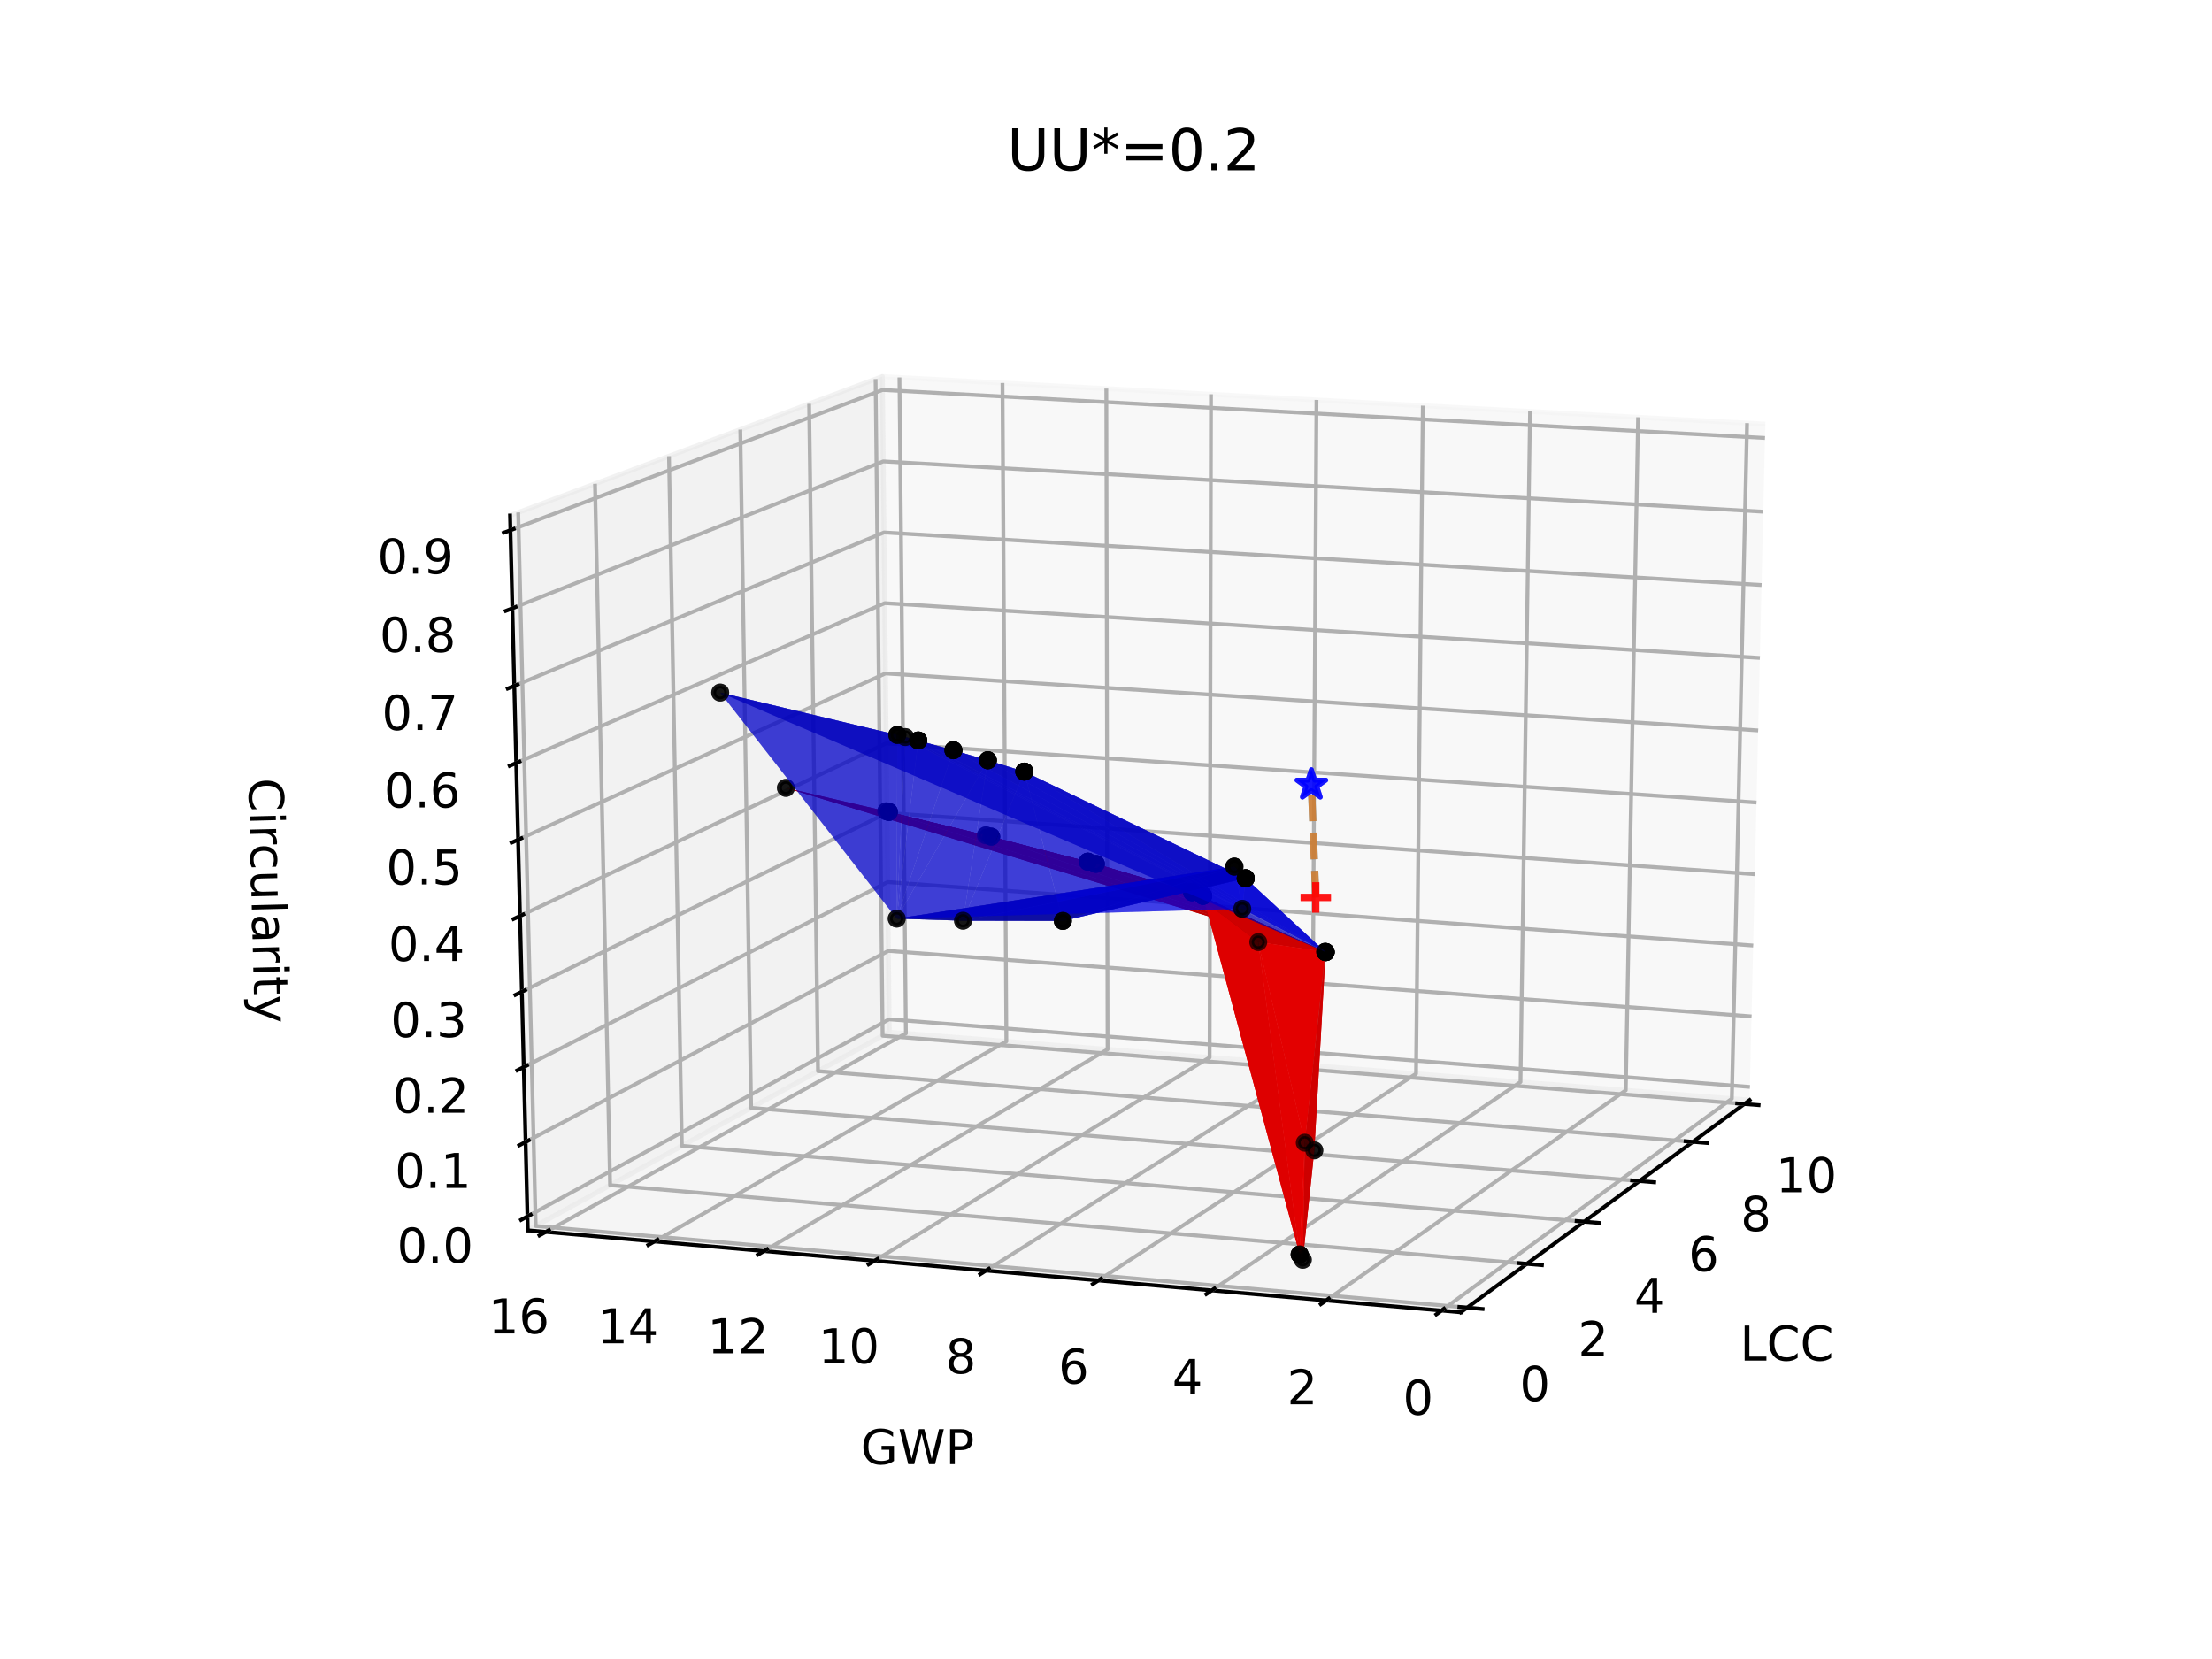 <?xml version="1.0" encoding="utf-8" standalone="no"?>
<!DOCTYPE svg PUBLIC "-//W3C//DTD SVG 1.1//EN"
  "http://www.w3.org/Graphics/SVG/1.1/DTD/svg11.dtd">
<!-- Created with matplotlib (https://matplotlib.org/) -->
<svg height="345.6pt" version="1.1" viewBox="0 0 460.8 345.6" width="460.8pt" xmlns="http://www.w3.org/2000/svg" xmlns:xlink="http://www.w3.org/1999/xlink">
 <defs>
  <style type="text/css">
*{stroke-linecap:butt;stroke-linejoin:round;}
  </style>
 </defs>
 <g id="figure_1">
  <g id="patch_1">
   <path d="M 0 345.6 
L 460.8 345.6 
L 460.8 0 
L 0 0 
z
" style="fill:#ffffff;"/>
  </g>
  <g id="patch_2">
   <path d="M 57.6 307.584 
L 414.72 307.584 
L 414.72 41.472 
L 57.6 41.472 
z
" style="fill:#ffffff;"/>
  </g>
  <g id="pane3d_1">
   <g id="patch_3">
    <path d="M 364.472 229.173 
L 185.242 215.009 
L 183.812 78.43 
L 367.747 88.347 
" style="fill:#f2f2f2;opacity:0.5;stroke:#f2f2f2;stroke-linejoin:miter;"/>
   </g>
  </g>
  <g id="pane3d_2">
   <g id="patch_4">
    <path d="M 109.948 256.303 
L 185.242 215.009 
L 183.812 78.43 
L 106.255 107.388 
" style="fill:#e6e6e6;opacity:0.5;stroke:#e6e6e6;stroke-linejoin:miter;"/>
   </g>
  </g>
  <g id="pane3d_3">
   <g id="patch_5">
    <path d="M 304.306 273.376 
L 364.472 229.173 
L 185.242 215.009 
L 109.948 256.303 
" style="fill:#ececec;opacity:0.5;stroke:#ececec;stroke-linejoin:miter;"/>
   </g>
  </g>
  <g id="axis3d_1">
   <g id="line2d_1">
    <path d="M 364.472 229.173 
L 304.306 273.376 
" style="fill:none;stroke:#000000;stroke-linecap:square;stroke-width:0.8;"/>
   </g>
   <g id="text_1">
    <!-- LCC -->
    <defs>
     <path d="M 9.812 72.906 
L 19.672 72.906 
L 19.672 8.297 
L 55.172 8.297 
L 55.172 0 
L 9.812 0 
z
" id="DejaVuSans-76"/>
     <path d="M 64.406 67.281 
L 64.406 56.891 
Q 59.422 61.531 53.781 63.812 
Q 48.141 66.109 41.797 66.109 
Q 29.297 66.109 22.656 58.469 
Q 16.016 50.828 16.016 36.375 
Q 16.016 21.969 22.656 14.328 
Q 29.297 6.688 41.797 6.688 
Q 48.141 6.688 53.781 8.984 
Q 59.422 11.281 64.406 15.922 
L 64.406 5.609 
Q 59.234 2.094 53.438 0.328 
Q 47.656 -1.422 41.219 -1.422 
Q 24.656 -1.422 15.125 8.703 
Q 5.609 18.844 5.609 36.375 
Q 5.609 53.953 15.125 64.078 
Q 24.656 74.219 41.219 74.219 
Q 47.75 74.219 53.531 72.484 
Q 59.328 70.75 64.406 67.281 
z
" id="DejaVuSans-67"/>
    </defs>
    <g transform="translate(362.461 283.432)scale(0.1 -0.1)">
     <use xlink:href="#DejaVuSans-76"/>
     <use x="55.713" xlink:href="#DejaVuSans-67"/>
     <use x="125.537" xlink:href="#DejaVuSans-67"/>
    </g>
   </g>
   <g id="Line3DCollection_1">
    <path d="M 305.626 272.406 
L 111.596 255.4 
L 107.956 106.753 
" style="fill:none;stroke:#b0b0b0;stroke-width:0.8;"/>
    <path d="M 318.042 263.284 
L 127.096 246.899 
L 123.951 100.78 
" style="fill:none;stroke:#b0b0b0;stroke-width:0.8;"/>
    <path d="M 330.001 254.498 
L 142.045 238.7 
L 139.363 95.026 
" style="fill:none;stroke:#b0b0b0;stroke-width:0.8;"/>
    <path d="M 341.528 246.03 
L 156.472 230.788 
L 154.222 89.478 
" style="fill:none;stroke:#b0b0b0;stroke-width:0.8;"/>
    <path d="M 352.646 237.862 
L 170.404 223.147 
L 168.558 84.126 
" style="fill:none;stroke:#b0b0b0;stroke-width:0.8;"/>
    <path d="M 363.376 229.978 
L 183.865 215.764 
L 182.397 78.958 
" style="fill:none;stroke:#b0b0b0;stroke-width:0.8;"/>
   </g>
   <g id="xtick_1">
    <g id="line2d_2">
     <path d="M 304.018 272.265 
L 308.845 272.688 
" style="fill:none;stroke:#000000;stroke-linecap:square;stroke-width:0.8;"/>
    </g>
    <g id="text_2">
     <!-- 0 -->
     <defs>
      <path d="M 31.781 66.406 
Q 24.172 66.406 20.328 58.906 
Q 16.5 51.422 16.5 36.375 
Q 16.5 21.391 20.328 13.891 
Q 24.172 6.391 31.781 6.391 
Q 39.453 6.391 43.281 13.891 
Q 47.125 21.391 47.125 36.375 
Q 47.125 51.422 43.281 58.906 
Q 39.453 66.406 31.781 66.406 
z
M 31.781 74.219 
Q 44.047 74.219 50.516 64.516 
Q 56.984 54.828 56.984 36.375 
Q 56.984 17.969 50.516 8.266 
Q 44.047 -1.422 31.781 -1.422 
Q 19.531 -1.422 13.062 8.266 
Q 6.594 17.969 6.594 36.375 
Q 6.594 54.828 13.062 64.516 
Q 19.531 74.219 31.781 74.219 
z
" id="DejaVuSans-48"/>
     </defs>
     <g transform="translate(316.569 291.84)scale(0.1 -0.1)">
      <use xlink:href="#DejaVuSans-48"/>
     </g>
    </g>
   </g>
   <g id="xtick_2">
    <g id="line2d_3">
     <path d="M 316.46 263.148 
L 321.207 263.556 
" style="fill:none;stroke:#000000;stroke-linecap:square;stroke-width:0.8;"/>
    </g>
    <g id="text_3">
     <!-- 2 -->
     <defs>
      <path d="M 19.188 8.297 
L 53.609 8.297 
L 53.609 0 
L 7.328 0 
L 7.328 8.297 
Q 12.938 14.109 22.625 23.891 
Q 32.328 33.688 34.812 36.531 
Q 39.547 41.844 41.422 45.531 
Q 43.312 49.219 43.312 52.781 
Q 43.312 58.594 39.234 62.25 
Q 35.156 65.922 28.609 65.922 
Q 23.969 65.922 18.812 64.312 
Q 13.672 62.703 7.812 59.422 
L 7.812 69.391 
Q 13.766 71.781 18.938 73 
Q 24.125 74.219 28.422 74.219 
Q 39.75 74.219 46.484 68.547 
Q 53.219 62.891 53.219 53.422 
Q 53.219 48.922 51.531 44.891 
Q 49.859 40.875 45.406 35.406 
Q 44.188 33.984 37.641 27.219 
Q 31.109 20.453 19.188 8.297 
z
" id="DejaVuSans-50"/>
     </defs>
     <g transform="translate(328.726 282.492)scale(0.1 -0.1)">
      <use xlink:href="#DejaVuSans-50"/>
     </g>
    </g>
   </g>
   <g id="xtick_3">
    <g id="line2d_4">
     <path d="M 328.445 254.368 
L 333.114 254.76 
" style="fill:none;stroke:#000000;stroke-linecap:square;stroke-width:0.8;"/>
    </g>
    <g id="text_4">
     <!-- 4 -->
     <defs>
      <path d="M 37.797 64.312 
L 12.891 25.391 
L 37.797 25.391 
z
M 35.203 72.906 
L 47.609 72.906 
L 47.609 25.391 
L 58.016 25.391 
L 58.016 17.188 
L 47.609 17.188 
L 47.609 0 
L 37.797 0 
L 37.797 17.188 
L 4.891 17.188 
L 4.891 26.703 
z
" id="DejaVuSans-52"/>
     </defs>
     <g transform="translate(340.436 273.488)scale(0.1 -0.1)">
      <use xlink:href="#DejaVuSans-52"/>
     </g>
    </g>
   </g>
   <g id="xtick_4">
    <g id="line2d_5">
     <path d="M 339.997 245.904 
L 344.591 246.282 
" style="fill:none;stroke:#000000;stroke-linecap:square;stroke-width:0.8;"/>
    </g>
    <g id="text_5">
     <!-- 6 -->
     <defs>
      <path d="M 33.016 40.375 
Q 26.375 40.375 22.484 35.828 
Q 18.609 31.297 18.609 23.391 
Q 18.609 15.531 22.484 10.953 
Q 26.375 6.391 33.016 6.391 
Q 39.656 6.391 43.531 10.953 
Q 47.406 15.531 47.406 23.391 
Q 47.406 31.297 43.531 35.828 
Q 39.656 40.375 33.016 40.375 
z
M 52.594 71.297 
L 52.594 62.312 
Q 48.875 64.062 45.094 64.984 
Q 41.312 65.922 37.594 65.922 
Q 27.828 65.922 22.672 59.328 
Q 17.531 52.734 16.797 39.406 
Q 19.672 43.656 24.016 45.922 
Q 28.375 48.188 33.594 48.188 
Q 44.578 48.188 50.953 41.516 
Q 57.328 34.859 57.328 23.391 
Q 57.328 12.156 50.688 5.359 
Q 44.047 -1.422 33.016 -1.422 
Q 20.359 -1.422 13.672 8.266 
Q 6.984 17.969 6.984 36.375 
Q 6.984 53.656 15.188 63.938 
Q 23.391 74.219 37.203 74.219 
Q 40.922 74.219 44.703 73.484 
Q 48.484 72.75 52.594 71.297 
z
" id="DejaVuSans-54"/>
     </defs>
     <g transform="translate(351.723 264.809)scale(0.1 -0.1)">
      <use xlink:href="#DejaVuSans-54"/>
     </g>
    </g>
   </g>
   <g id="xtick_5">
    <g id="line2d_6">
     <path d="M 351.139 237.74 
L 355.661 238.105 
" style="fill:none;stroke:#000000;stroke-linecap:square;stroke-width:0.8;"/>
    </g>
    <g id="text_6">
     <!-- 8 -->
     <defs>
      <path d="M 31.781 34.625 
Q 24.75 34.625 20.719 30.859 
Q 16.703 27.094 16.703 20.516 
Q 16.703 13.922 20.719 10.156 
Q 24.75 6.391 31.781 6.391 
Q 38.812 6.391 42.859 10.172 
Q 46.922 13.969 46.922 20.516 
Q 46.922 27.094 42.891 30.859 
Q 38.875 34.625 31.781 34.625 
z
M 21.922 38.812 
Q 15.578 40.375 12.031 44.719 
Q 8.5 49.078 8.5 55.328 
Q 8.5 64.062 14.719 69.141 
Q 20.953 74.219 31.781 74.219 
Q 42.672 74.219 48.875 69.141 
Q 55.078 64.062 55.078 55.328 
Q 55.078 49.078 51.531 44.719 
Q 48 40.375 41.703 38.812 
Q 48.828 37.156 52.797 32.312 
Q 56.781 27.484 56.781 20.516 
Q 56.781 9.906 50.312 4.234 
Q 43.844 -1.422 31.781 -1.422 
Q 19.734 -1.422 13.25 4.234 
Q 6.781 9.906 6.781 20.516 
Q 6.781 27.484 10.781 32.312 
Q 14.797 37.156 21.922 38.812 
z
M 18.312 54.391 
Q 18.312 48.734 21.844 45.562 
Q 25.391 42.391 31.781 42.391 
Q 38.141 42.391 41.719 45.562 
Q 45.312 48.734 45.312 54.391 
Q 45.312 60.062 41.719 63.234 
Q 38.141 66.406 31.781 66.406 
Q 25.391 66.406 21.844 63.234 
Q 18.312 60.062 18.312 54.391 
z
" id="DejaVuSans-56"/>
     </defs>
     <g transform="translate(362.61 256.438)scale(0.1 -0.1)">
      <use xlink:href="#DejaVuSans-56"/>
     </g>
    </g>
   </g>
   <g id="xtick_6">
    <g id="line2d_7">
     <path d="M 361.893 229.861 
L 366.345 230.213 
" style="fill:none;stroke:#000000;stroke-linecap:square;stroke-width:0.8;"/>
    </g>
    <g id="text_7">
     <!-- 10 -->
     <defs>
      <path d="M 12.406 8.297 
L 28.516 8.297 
L 28.516 63.922 
L 10.984 60.406 
L 10.984 69.391 
L 28.422 72.906 
L 38.281 72.906 
L 38.281 8.297 
L 54.391 8.297 
L 54.391 0 
L 12.406 0 
z
" id="DejaVuSans-49"/>
     </defs>
     <g transform="translate(369.935 248.359)scale(0.1 -0.1)">
      <use xlink:href="#DejaVuSans-49"/>
      <use x="63.623" xlink:href="#DejaVuSans-48"/>
     </g>
    </g>
   </g>
  </g>
  <g id="axis3d_2">
   <g id="line2d_8">
    <path d="M 109.948 256.303 
L 304.306 273.376 
" style="fill:none;stroke:#000000;stroke-linecap:square;stroke-width:0.8;"/>
   </g>
   <g id="text_8">
    <!-- GWP -->
    <defs>
     <path d="M 59.516 10.406 
L 59.516 29.984 
L 43.406 29.984 
L 43.406 38.094 
L 69.281 38.094 
L 69.281 6.781 
Q 63.578 2.734 56.688 0.656 
Q 49.812 -1.422 42 -1.422 
Q 24.906 -1.422 15.25 8.562 
Q 5.609 18.562 5.609 36.375 
Q 5.609 54.25 15.25 64.234 
Q 24.906 74.219 42 74.219 
Q 49.125 74.219 55.547 72.453 
Q 61.969 70.703 67.391 67.281 
L 67.391 56.781 
Q 61.922 61.422 55.766 63.766 
Q 49.609 66.109 42.828 66.109 
Q 29.438 66.109 22.719 58.641 
Q 16.016 51.172 16.016 36.375 
Q 16.016 21.625 22.719 14.156 
Q 29.438 6.688 42.828 6.688 
Q 48.047 6.688 52.141 7.594 
Q 56.25 8.5 59.516 10.406 
z
" id="DejaVuSans-71"/>
     <path d="M 3.328 72.906 
L 13.281 72.906 
L 28.609 11.281 
L 43.891 72.906 
L 54.984 72.906 
L 70.312 11.281 
L 85.594 72.906 
L 95.609 72.906 
L 77.297 0 
L 64.891 0 
L 49.516 63.281 
L 33.984 0 
L 21.578 0 
z
" id="DejaVuSans-87"/>
     <path d="M 19.672 64.797 
L 19.672 37.406 
L 32.078 37.406 
Q 38.969 37.406 42.719 40.969 
Q 46.484 44.531 46.484 51.125 
Q 46.484 57.672 42.719 61.234 
Q 38.969 64.797 32.078 64.797 
z
M 9.812 72.906 
L 32.078 72.906 
Q 44.344 72.906 50.609 67.359 
Q 56.891 61.812 56.891 51.125 
Q 56.891 40.328 50.609 34.812 
Q 44.344 29.297 32.078 29.297 
L 19.672 29.297 
L 19.672 0 
L 9.812 0 
z
" id="DejaVuSans-80"/>
    </defs>
    <g transform="translate(179.302 305.017)scale(0.1 -0.1)">
     <use xlink:href="#DejaVuSans-71"/>
     <use x="77.49" xlink:href="#DejaVuSans-87"/>
     <use x="176.367" xlink:href="#DejaVuSans-80"/>
    </g>
   </g>
   <g id="Line3DCollection_2">
    <path d="M 363.947 88.142 
L 360.772 228.88 
L 300.28 273.022 
" style="fill:none;stroke:#b0b0b0;stroke-width:0.8;"/>
    <path d="M 341.25 86.918 
L 338.672 227.134 
L 276.251 270.911 
" style="fill:none;stroke:#b0b0b0;stroke-width:0.8;"/>
    <path d="M 318.737 85.704 
L 316.745 225.401 
L 252.429 268.819 
" style="fill:none;stroke:#b0b0b0;stroke-width:0.8;"/>
    <path d="M 296.403 84.5 
L 294.989 223.682 
L 228.812 266.744 
" style="fill:none;stroke:#b0b0b0;stroke-width:0.8;"/>
    <path d="M 274.249 83.306 
L 273.403 221.976 
L 205.396 264.687 
" style="fill:none;stroke:#b0b0b0;stroke-width:0.8;"/>
    <path d="M 252.27 82.121 
L 251.985 220.283 
L 182.18 262.648 
" style="fill:none;stroke:#b0b0b0;stroke-width:0.8;"/>
    <path d="M 230.466 80.946 
L 230.731 218.604 
L 159.161 260.626 
" style="fill:none;stroke:#b0b0b0;stroke-width:0.8;"/>
    <path d="M 208.834 79.779 
L 209.642 216.937 
L 136.335 258.621 
" style="fill:none;stroke:#b0b0b0;stroke-width:0.8;"/>
    <path d="M 187.372 78.622 
L 188.714 215.283 
L 113.702 256.633 
" style="fill:none;stroke:#b0b0b0;stroke-width:0.8;"/>
   </g>
   <g id="xtick_7">
    <g id="line2d_9">
     <path d="M 300.812 272.634 
L 299.215 273.8 
" style="fill:none;stroke:#000000;stroke-linecap:square;stroke-width:0.8;"/>
    </g>
    <g id="text_9">
     <!-- 0 -->
     <g transform="translate(292.242 294.724)scale(0.1 -0.1)">
      <use xlink:href="#DejaVuSans-48"/>
     </g>
    </g>
   </g>
   <g id="xtick_8">
    <g id="line2d_10">
     <path d="M 276.8 270.527 
L 275.152 271.683 
" style="fill:none;stroke:#000000;stroke-linecap:square;stroke-width:0.8;"/>
    </g>
    <g id="text_10">
     <!-- 2 -->
     <g transform="translate(268.113 292.541)scale(0.1 -0.1)">
      <use xlink:href="#DejaVuSans-50"/>
     </g>
    </g>
   </g>
   <g id="xtick_9">
    <g id="line2d_11">
     <path d="M 252.994 268.438 
L 251.297 269.583 
" style="fill:none;stroke:#000000;stroke-linecap:square;stroke-width:0.8;"/>
    </g>
    <g id="text_11">
     <!-- 4 -->
     <g transform="translate(244.193 290.377)scale(0.1 -0.1)">
      <use xlink:href="#DejaVuSans-52"/>
     </g>
    </g>
   </g>
   <g id="xtick_10">
    <g id="line2d_12">
     <path d="M 229.393 266.366 
L 227.647 267.502 
" style="fill:none;stroke:#000000;stroke-linecap:square;stroke-width:0.8;"/>
    </g>
    <g id="text_12">
     <!-- 6 -->
     <g transform="translate(220.479 288.232)scale(0.1 -0.1)">
      <use xlink:href="#DejaVuSans-54"/>
     </g>
    </g>
   </g>
   <g id="xtick_11">
    <g id="line2d_13">
     <path d="M 205.993 264.313 
L 204.2 265.439 
" style="fill:none;stroke:#000000;stroke-linecap:square;stroke-width:0.8;"/>
    </g>
    <g id="text_13">
     <!-- 8 -->
     <g transform="translate(196.969 286.106)scale(0.1 -0.1)">
      <use xlink:href="#DejaVuSans-56"/>
     </g>
    </g>
   </g>
   <g id="xtick_12">
    <g id="line2d_14">
     <path d="M 182.792 262.277 
L 180.952 263.393 
" style="fill:none;stroke:#000000;stroke-linecap:square;stroke-width:0.8;"/>
    </g>
    <g id="text_14">
     <!-- 10 -->
     <g transform="translate(170.479 283.997)scale(0.1 -0.1)">
      <use xlink:href="#DejaVuSans-49"/>
      <use x="63.623" xlink:href="#DejaVuSans-48"/>
     </g>
    </g>
   </g>
   <g id="xtick_13">
    <g id="line2d_15">
     <path d="M 159.788 260.258 
L 157.902 261.365 
" style="fill:none;stroke:#000000;stroke-linecap:square;stroke-width:0.8;"/>
    </g>
    <g id="text_15">
     <!-- 12 -->
     <g transform="translate(147.368 281.906)scale(0.1 -0.1)">
      <use xlink:href="#DejaVuSans-49"/>
      <use x="63.623" xlink:href="#DejaVuSans-50"/>
     </g>
    </g>
   </g>
   <g id="xtick_14">
    <g id="line2d_16">
     <path d="M 136.978 258.256 
L 135.047 259.354 
" style="fill:none;stroke:#000000;stroke-linecap:square;stroke-width:0.8;"/>
    </g>
    <g id="text_16">
     <!-- 14 -->
     <g transform="translate(124.454 279.834)scale(0.1 -0.1)">
      <use xlink:href="#DejaVuSans-49"/>
      <use x="63.623" xlink:href="#DejaVuSans-52"/>
     </g>
    </g>
   </g>
   <g id="xtick_15">
    <g id="line2d_17">
     <path d="M 114.359 256.271 
L 112.384 257.359 
" style="fill:none;stroke:#000000;stroke-linecap:square;stroke-width:0.8;"/>
    </g>
    <g id="text_17">
     <!-- 16 -->
     <g transform="translate(101.733 277.778)scale(0.1 -0.1)">
      <use xlink:href="#DejaVuSans-49"/>
      <use x="63.623" xlink:href="#DejaVuSans-54"/>
     </g>
    </g>
   </g>
  </g>
  <g id="axis3d_3">
   <g id="line2d_18">
    <path d="M 109.948 256.303 
L 106.255 107.388 
" style="fill:none;stroke:#000000;stroke-linecap:square;stroke-width:0.8;"/>
   </g>
   <g id="text_18">
    <!-- Circularity -->
    <defs>
     <path d="M 9.422 54.688 
L 18.406 54.688 
L 18.406 0 
L 9.422 0 
z
M 9.422 75.984 
L 18.406 75.984 
L 18.406 64.594 
L 9.422 64.594 
z
" id="DejaVuSans-105"/>
     <path d="M 41.109 46.297 
Q 39.594 47.172 37.812 47.578 
Q 36.031 48 33.891 48 
Q 26.266 48 22.188 43.047 
Q 18.109 38.094 18.109 28.812 
L 18.109 0 
L 9.078 0 
L 9.078 54.688 
L 18.109 54.688 
L 18.109 46.188 
Q 20.953 51.172 25.484 53.578 
Q 30.031 56 36.531 56 
Q 37.453 56 38.578 55.875 
Q 39.703 55.766 41.062 55.516 
z
" id="DejaVuSans-114"/>
     <path d="M 48.781 52.594 
L 48.781 44.188 
Q 44.969 46.297 41.141 47.344 
Q 37.312 48.391 33.406 48.391 
Q 24.656 48.391 19.812 42.844 
Q 14.984 37.312 14.984 27.297 
Q 14.984 17.281 19.812 11.734 
Q 24.656 6.203 33.406 6.203 
Q 37.312 6.203 41.141 7.25 
Q 44.969 8.297 48.781 10.406 
L 48.781 2.094 
Q 45.016 0.344 40.984 -0.531 
Q 36.969 -1.422 32.422 -1.422 
Q 20.062 -1.422 12.781 6.344 
Q 5.516 14.109 5.516 27.297 
Q 5.516 40.672 12.859 48.328 
Q 20.219 56 33.016 56 
Q 37.156 56 41.109 55.141 
Q 45.062 54.297 48.781 52.594 
z
" id="DejaVuSans-99"/>
     <path d="M 8.5 21.578 
L 8.5 54.688 
L 17.484 54.688 
L 17.484 21.922 
Q 17.484 14.156 20.5 10.266 
Q 23.531 6.391 29.594 6.391 
Q 36.859 6.391 41.078 11.031 
Q 45.312 15.672 45.312 23.688 
L 45.312 54.688 
L 54.297 54.688 
L 54.297 0 
L 45.312 0 
L 45.312 8.406 
Q 42.047 3.422 37.719 1 
Q 33.406 -1.422 27.688 -1.422 
Q 18.266 -1.422 13.375 4.438 
Q 8.5 10.297 8.5 21.578 
z
M 31.109 56 
z
" id="DejaVuSans-117"/>
     <path d="M 9.422 75.984 
L 18.406 75.984 
L 18.406 0 
L 9.422 0 
z
" id="DejaVuSans-108"/>
     <path d="M 34.281 27.484 
Q 23.391 27.484 19.188 25 
Q 14.984 22.516 14.984 16.5 
Q 14.984 11.719 18.141 8.906 
Q 21.297 6.109 26.703 6.109 
Q 34.188 6.109 38.703 11.406 
Q 43.219 16.703 43.219 25.484 
L 43.219 27.484 
z
M 52.203 31.203 
L 52.203 0 
L 43.219 0 
L 43.219 8.297 
Q 40.141 3.328 35.547 0.953 
Q 30.953 -1.422 24.312 -1.422 
Q 15.922 -1.422 10.953 3.297 
Q 6 8.016 6 15.922 
Q 6 25.141 12.172 29.828 
Q 18.359 34.516 30.609 34.516 
L 43.219 34.516 
L 43.219 35.406 
Q 43.219 41.609 39.141 45 
Q 35.062 48.391 27.688 48.391 
Q 23 48.391 18.547 47.266 
Q 14.109 46.141 10.016 43.891 
L 10.016 52.203 
Q 14.938 54.109 19.578 55.047 
Q 24.219 56 28.609 56 
Q 40.484 56 46.344 49.844 
Q 52.203 43.703 52.203 31.203 
z
" id="DejaVuSans-97"/>
     <path d="M 18.312 70.219 
L 18.312 54.688 
L 36.812 54.688 
L 36.812 47.703 
L 18.312 47.703 
L 18.312 18.016 
Q 18.312 11.328 20.141 9.422 
Q 21.969 7.516 27.594 7.516 
L 36.812 7.516 
L 36.812 0 
L 27.594 0 
Q 17.188 0 13.234 3.875 
Q 9.281 7.766 9.281 18.016 
L 9.281 47.703 
L 2.688 47.703 
L 2.688 54.688 
L 9.281 54.688 
L 9.281 70.219 
z
" id="DejaVuSans-116"/>
     <path d="M 32.172 -5.078 
Q 28.375 -14.844 24.75 -17.812 
Q 21.141 -20.797 15.094 -20.797 
L 7.906 -20.797 
L 7.906 -13.281 
L 13.188 -13.281 
Q 16.891 -13.281 18.938 -11.516 
Q 21 -9.766 23.484 -3.219 
L 25.094 0.875 
L 2.984 54.688 
L 12.5 54.688 
L 29.594 11.922 
L 46.688 54.688 
L 56.203 54.688 
z
" id="DejaVuSans-121"/>
    </defs>
    <g transform="translate(51.781 162.16)rotate(-271.421)scale(0.1 -0.1)">
     <use xlink:href="#DejaVuSans-67"/>
     <use x="69.824" xlink:href="#DejaVuSans-105"/>
     <use x="97.607" xlink:href="#DejaVuSans-114"/>
     <use x="136.471" xlink:href="#DejaVuSans-99"/>
     <use x="191.451" xlink:href="#DejaVuSans-117"/>
     <use x="254.83" xlink:href="#DejaVuSans-108"/>
     <use x="282.613" xlink:href="#DejaVuSans-97"/>
     <use x="343.893" xlink:href="#DejaVuSans-114"/>
     <use x="385.006" xlink:href="#DejaVuSans-105"/>
     <use x="412.789" xlink:href="#DejaVuSans-116"/>
     <use x="451.998" xlink:href="#DejaVuSans-121"/>
    </g>
   </g>
   <g id="Line3DCollection_3">
    <path d="M 109.876 253.405 
L 185.214 212.344 
L 364.536 226.427 
" style="fill:none;stroke:#b0b0b0;stroke-width:0.8;"/>
    <path d="M 109.492 237.894 
L 185.064 198.088 
L 364.878 211.738 
" style="fill:none;stroke:#b0b0b0;stroke-width:0.8;"/>
    <path d="M 109.105 222.291 
L 184.914 183.755 
L 365.221 196.968 
" style="fill:none;stroke:#b0b0b0;stroke-width:0.8;"/>
    <path d="M 108.715 206.597 
L 184.763 169.345 
L 365.567 182.115 
" style="fill:none;stroke:#b0b0b0;stroke-width:0.8;"/>
    <path d="M 108.324 190.809 
L 184.612 154.858 
L 365.914 167.18 
" style="fill:none;stroke:#b0b0b0;stroke-width:0.8;"/>
    <path d="M 107.93 174.928 
L 184.459 140.292 
L 366.263 152.161 
" style="fill:none;stroke:#b0b0b0;stroke-width:0.8;"/>
    <path d="M 107.534 158.952 
L 184.306 125.646 
L 366.615 137.058 
" style="fill:none;stroke:#b0b0b0;stroke-width:0.8;"/>
    <path d="M 107.135 142.881 
L 184.152 110.922 
L 366.968 121.87 
" style="fill:none;stroke:#b0b0b0;stroke-width:0.8;"/>
    <path d="M 106.734 126.713 
L 183.997 96.117 
L 367.323 106.596 
" style="fill:none;stroke:#b0b0b0;stroke-width:0.8;"/>
    <path d="M 106.33 110.448 
L 183.841 81.231 
L 367.68 91.236 
" style="fill:none;stroke:#b0b0b0;stroke-width:0.8;"/>
   </g>
   <g id="xtick_16">
    <g id="line2d_19">
     <path d="M 110.536 253.045 
L 108.553 254.126 
" style="fill:none;stroke:#000000;stroke-linecap:square;stroke-width:0.8;"/>
    </g>
    <g id="text_19">
     <!-- 0.0 -->
     <defs>
      <path d="M 10.688 12.406 
L 21 12.406 
L 21 0 
L 10.688 0 
z
" id="DejaVuSans-46"/>
     </defs>
     <g transform="translate(82.693 263.041)scale(0.1 -0.1)">
      <use xlink:href="#DejaVuSans-48"/>
      <use x="63.623" xlink:href="#DejaVuSans-46"/>
      <use x="95.41" xlink:href="#DejaVuSans-48"/>
     </g>
    </g>
   </g>
   <g id="xtick_17">
    <g id="line2d_20">
     <path d="M 110.154 237.545 
L 108.164 238.593 
" style="fill:none;stroke:#000000;stroke-linecap:square;stroke-width:0.8;"/>
    </g>
    <g id="text_20">
     <!-- 0.1 -->
     <g transform="translate(82.25 247.468)scale(0.1 -0.1)">
      <use xlink:href="#DejaVuSans-48"/>
      <use x="63.623" xlink:href="#DejaVuSans-46"/>
      <use x="95.41" xlink:href="#DejaVuSans-49"/>
     </g>
    </g>
   </g>
   <g id="xtick_18">
    <g id="line2d_21">
     <path d="M 109.769 221.953 
L 107.772 222.969 
" style="fill:none;stroke:#000000;stroke-linecap:square;stroke-width:0.8;"/>
    </g>
    <g id="text_21">
     <!-- 0.2 -->
     <g transform="translate(81.804 231.803)scale(0.1 -0.1)">
      <use xlink:href="#DejaVuSans-48"/>
      <use x="63.623" xlink:href="#DejaVuSans-46"/>
      <use x="95.41" xlink:href="#DejaVuSans-50"/>
     </g>
    </g>
   </g>
   <g id="xtick_19">
    <g id="line2d_22">
     <path d="M 109.382 206.27 
L 107.378 207.252 
" style="fill:none;stroke:#000000;stroke-linecap:square;stroke-width:0.8;"/>
    </g>
    <g id="text_22">
     <!-- 0.3 -->
     <defs>
      <path d="M 40.578 39.312 
Q 47.656 37.797 51.625 33 
Q 55.609 28.219 55.609 21.188 
Q 55.609 10.406 48.188 4.484 
Q 40.766 -1.422 27.094 -1.422 
Q 22.516 -1.422 17.656 -0.516 
Q 12.797 0.391 7.625 2.203 
L 7.625 11.719 
Q 11.719 9.328 16.594 8.109 
Q 21.484 6.891 26.812 6.891 
Q 36.078 6.891 40.938 10.547 
Q 45.797 14.203 45.797 21.188 
Q 45.797 27.641 41.281 31.266 
Q 36.766 34.906 28.719 34.906 
L 20.219 34.906 
L 20.219 43.016 
L 29.109 43.016 
Q 36.375 43.016 40.234 45.922 
Q 44.094 48.828 44.094 54.297 
Q 44.094 59.906 40.109 62.906 
Q 36.141 65.922 28.719 65.922 
Q 24.656 65.922 20.016 65.031 
Q 15.375 64.156 9.812 62.312 
L 9.812 71.094 
Q 15.438 72.656 20.344 73.438 
Q 25.25 74.219 29.594 74.219 
Q 40.828 74.219 47.359 69.109 
Q 53.906 64.016 53.906 55.328 
Q 53.906 49.266 50.438 45.094 
Q 46.969 40.922 40.578 39.312 
z
" id="DejaVuSans-51"/>
     </defs>
     <g transform="translate(81.356 216.045)scale(0.1 -0.1)">
      <use xlink:href="#DejaVuSans-48"/>
      <use x="63.623" xlink:href="#DejaVuSans-46"/>
      <use x="95.41" xlink:href="#DejaVuSans-51"/>
     </g>
    </g>
   </g>
   <g id="xtick_20">
    <g id="line2d_23">
     <path d="M 108.993 190.494 
L 106.982 191.441 
" style="fill:none;stroke:#000000;stroke-linecap:square;stroke-width:0.8;"/>
    </g>
    <g id="text_23">
     <!-- 0.4 -->
     <g transform="translate(80.905 200.193)scale(0.1 -0.1)">
      <use xlink:href="#DejaVuSans-48"/>
      <use x="63.623" xlink:href="#DejaVuSans-46"/>
      <use x="95.41" xlink:href="#DejaVuSans-52"/>
     </g>
    </g>
   </g>
   <g id="xtick_21">
    <g id="line2d_24">
     <path d="M 108.601 174.624 
L 106.584 175.537 
" style="fill:none;stroke:#000000;stroke-linecap:square;stroke-width:0.8;"/>
    </g>
    <g id="text_24">
     <!-- 0.5 -->
     <defs>
      <path d="M 10.797 72.906 
L 49.516 72.906 
L 49.516 64.594 
L 19.828 64.594 
L 19.828 46.734 
Q 21.969 47.469 24.109 47.828 
Q 26.266 48.188 28.422 48.188 
Q 40.625 48.188 47.75 41.5 
Q 54.891 34.812 54.891 23.391 
Q 54.891 11.625 47.562 5.094 
Q 40.234 -1.422 26.906 -1.422 
Q 22.312 -1.422 17.547 -0.641 
Q 12.797 0.141 7.719 1.703 
L 7.719 11.625 
Q 12.109 9.234 16.797 8.062 
Q 21.484 6.891 26.703 6.891 
Q 35.156 6.891 40.078 11.328 
Q 45.016 15.766 45.016 23.391 
Q 45.016 31 40.078 35.438 
Q 35.156 39.891 26.703 39.891 
Q 22.75 39.891 18.812 39.016 
Q 14.891 38.141 10.797 36.281 
z
" id="DejaVuSans-53"/>
     </defs>
     <g transform="translate(80.451 184.247)scale(0.1 -0.1)">
      <use xlink:href="#DejaVuSans-48"/>
      <use x="63.623" xlink:href="#DejaVuSans-46"/>
      <use x="95.41" xlink:href="#DejaVuSans-53"/>
     </g>
    </g>
   </g>
   <g id="xtick_22">
    <g id="line2d_25">
     <path d="M 108.207 158.66 
L 106.183 159.538 
" style="fill:none;stroke:#000000;stroke-linecap:square;stroke-width:0.8;"/>
    </g>
    <g id="text_25">
     <!-- 0.6 -->
     <g transform="translate(79.995 168.206)scale(0.1 -0.1)">
      <use xlink:href="#DejaVuSans-48"/>
      <use x="63.623" xlink:href="#DejaVuSans-46"/>
      <use x="95.41" xlink:href="#DejaVuSans-54"/>
     </g>
    </g>
   </g>
   <g id="xtick_23">
    <g id="line2d_26">
     <path d="M 107.811 142.6 
L 105.779 143.443 
" style="fill:none;stroke:#000000;stroke-linecap:square;stroke-width:0.8;"/>
    </g>
    <g id="text_26">
     <!-- 0.7 -->
     <defs>
      <path d="M 8.203 72.906 
L 55.078 72.906 
L 55.078 68.703 
L 28.609 0 
L 18.312 0 
L 43.219 64.594 
L 8.203 64.594 
z
" id="DejaVuSans-55"/>
     </defs>
     <g transform="translate(79.536 152.068)scale(0.1 -0.1)">
      <use xlink:href="#DejaVuSans-48"/>
      <use x="63.623" xlink:href="#DejaVuSans-46"/>
      <use x="95.41" xlink:href="#DejaVuSans-55"/>
     </g>
    </g>
   </g>
   <g id="xtick_24">
    <g id="line2d_27">
     <path d="M 107.412 126.444 
L 105.374 127.252 
" style="fill:none;stroke:#000000;stroke-linecap:square;stroke-width:0.8;"/>
    </g>
    <g id="text_27">
     <!-- 0.8 -->
     <g transform="translate(79.074 135.833)scale(0.1 -0.1)">
      <use xlink:href="#DejaVuSans-48"/>
      <use x="63.623" xlink:href="#DejaVuSans-46"/>
      <use x="95.41" xlink:href="#DejaVuSans-56"/>
     </g>
    </g>
   </g>
   <g id="xtick_25">
    <g id="line2d_28">
     <path d="M 107.011 110.192 
L 104.966 110.963 
" style="fill:none;stroke:#000000;stroke-linecap:square;stroke-width:0.8;"/>
    </g>
    <g id="text_28">
     <!-- 0.9 -->
     <defs>
      <path d="M 10.984 1.516 
L 10.984 10.5 
Q 14.703 8.734 18.5 7.812 
Q 22.312 6.891 25.984 6.891 
Q 35.75 6.891 40.891 13.453 
Q 46.047 20.016 46.781 33.406 
Q 43.953 29.203 39.594 26.953 
Q 35.25 24.703 29.984 24.703 
Q 19.047 24.703 12.672 31.312 
Q 6.297 37.938 6.297 49.422 
Q 6.297 60.641 12.938 67.422 
Q 19.578 74.219 30.609 74.219 
Q 43.266 74.219 49.922 64.516 
Q 56.594 54.828 56.594 36.375 
Q 56.594 19.141 48.406 8.859 
Q 40.234 -1.422 26.422 -1.422 
Q 22.703 -1.422 18.891 -0.688 
Q 15.094 0.047 10.984 1.516 
z
M 30.609 32.422 
Q 37.25 32.422 41.125 36.953 
Q 45.016 41.5 45.016 49.422 
Q 45.016 57.281 41.125 61.844 
Q 37.25 66.406 30.609 66.406 
Q 23.969 66.406 20.094 61.844 
Q 16.219 57.281 16.219 49.422 
Q 16.219 41.5 20.094 36.953 
Q 23.969 32.422 30.609 32.422 
z
" id="DejaVuSans-57"/>
     </defs>
     <g transform="translate(78.609 119.5)scale(0.1 -0.1)">
      <use xlink:href="#DejaVuSans-48"/>
      <use x="63.623" xlink:href="#DejaVuSans-46"/>
      <use x="95.41" xlink:href="#DejaVuSans-57"/>
     </g>
    </g>
   </g>
  </g>
  <g id="axes_1">
   <g id="line2d_29">
    <path clip-path="url(#p22333f0db7)" d="M 274.095 186.95 
L 273.181 163.492 
" style="fill:none;stroke:#1f77b4;stroke-dasharray:5.55,2.4;stroke-dashoffset:0;stroke-opacity:0.7;stroke-width:1.5;"/>
   </g>
   <g id="line2d_30">
    <path clip-path="url(#p22333f0db7)" d="M 274.095 186.95 
L 273.181 163.492 
" style="fill:none;stroke:#ff7f0e;stroke-dasharray:5.55,2.4;stroke-dashoffset:0;stroke-opacity:0.7;stroke-width:1.5;"/>
   </g>
   <g id="Poly3DCollection_1">
    <path clip-path="url(#p22333f0db7)" d="M 185.18 169.139 
L 184.626 169.006 
L 163.719 164.131 
z
" style="fill:#d60000;"/>
    <path clip-path="url(#p22333f0db7)" d="M 184.626 169.006 
L 276.068 198.285 
L 163.719 164.131 
z
" style="fill:#bd0000;"/>
    <path clip-path="url(#p22333f0db7)" d="M 276.068 198.285 
L 184.626 169.006 
L 185.18 169.139 
z
" style="fill:#be0000;"/>
    <path clip-path="url(#p22333f0db7)" d="M 205.382 174.017 
L 226.612 179.506 
L 206.487 174.297 
z
" style="fill:#d50000;"/>
    <path clip-path="url(#p22333f0db7)" d="M 250.616 186.616 
L 205.382 174.017 
L 185.18 169.139 
z
" style="fill:#cd0000;"/>
    <path clip-path="url(#p22333f0db7)" d="M 185.18 169.139 
L 205.382 174.017 
L 276.068 198.285 
z
" style="fill:#be0000;"/>
    <path clip-path="url(#p22333f0db7)" d="M 228.294 179.973 
L 226.612 179.506 
L 205.382 174.017 
z
" style="fill:#d00000;"/>
    <path clip-path="url(#p22333f0db7)" d="M 206.487 174.297 
L 276.068 198.285 
L 205.382 174.017 
z
" style="fill:#be0000;"/>
    <path clip-path="url(#p22333f0db7)" d="M 250.616 186.616 
L 228.294 179.973 
L 205.382 174.017 
z
" style="fill:#cd0000;"/>
    <path clip-path="url(#p22333f0db7)" d="M 226.612 179.506 
L 276.068 198.285 
L 206.487 174.297 
z
" style="fill:#be0000;"/>
    <path clip-path="url(#p22333f0db7)" d="M 226.612 179.506 
L 228.294 179.973 
L 276.068 198.285 
z
" style="fill:#bf0000;"/>
    <path clip-path="url(#p22333f0db7)" d="M 248.329 185.872 
L 228.294 179.973 
L 250.616 186.616 
z
" style="fill:#cf0000;"/>
    <path clip-path="url(#p22333f0db7)" d="M 276.068 198.285 
L 228.294 179.973 
L 248.329 185.872 
z
" style="fill:#c00000;"/>
    <path clip-path="url(#p22333f0db7)" d="M 271.803 238.043 
L 270.739 261.334 
L 271.396 262.434 
z
" style="fill:#e80000;"/>
    <path clip-path="url(#p22333f0db7)" d="M 271.396 262.434 
L 273.795 239.636 
L 271.803 238.043 
z
" style="fill:#cd0000;"/>
    <path clip-path="url(#p22333f0db7)" d="M 250.616 186.616 
L 270.739 261.334 
L 262.119 196.251 
z
" style="fill:#de0000;"/>
    <path clip-path="url(#p22333f0db7)" d="M 271.803 238.043 
L 262.119 196.251 
L 270.739 261.334 
z
" style="fill:#e20000;"/>
    <path clip-path="url(#p22333f0db7)" d="M 262.119 196.251 
L 248.329 185.872 
L 250.616 186.616 
z
" style="fill:#b50000;"/>
    <path clip-path="url(#p22333f0db7)" d="M 276.068 198.285 
L 248.329 185.872 
L 262.119 196.251 
z
" style="fill:#ce0000;"/>
    <path clip-path="url(#p22333f0db7)" d="M 273.795 239.636 
L 276.15 198.347 
L 271.803 238.043 
z
" style="fill:#d00000;"/>
    <path clip-path="url(#p22333f0db7)" d="M 276.068 198.285 
L 262.119 196.251 
L 271.803 238.043 
z
" style="fill:#e30000;"/>
    <path clip-path="url(#p22333f0db7)" d="M 271.803 238.043 
L 276.15 198.347 
L 276.068 198.285 
z
" style="fill:#bf0000;"/>
    <path clip-path="url(#p22333f0db7)" d="M 276.158 198.343 
L 276.161 198.341 
L 276.068 198.285 
z
" style="fill:#c30000;"/>
    <path clip-path="url(#p22333f0db7)" d="M 276.068 198.285 
L 276.15 198.347 
L 276.158 198.343 
z
" style="fill:#c30000;"/>
   </g>
   <g id="text_29">
    <!-- UU*=0.2 -->
    <defs>
     <path d="M 8.688 72.906 
L 18.609 72.906 
L 18.609 28.609 
Q 18.609 16.891 22.844 11.734 
Q 27.094 6.594 36.625 6.594 
Q 46.094 6.594 50.344 11.734 
Q 54.594 16.891 54.594 28.609 
L 54.594 72.906 
L 64.5 72.906 
L 64.5 27.391 
Q 64.5 13.141 57.438 5.859 
Q 50.391 -1.422 36.625 -1.422 
Q 22.797 -1.422 15.734 5.859 
Q 8.688 13.141 8.688 27.391 
z
" id="DejaVuSans-85"/>
     <path d="M 47.016 60.891 
L 29.5 51.422 
L 47.016 41.891 
L 44.188 37.109 
L 27.781 47.016 
L 27.781 28.609 
L 22.219 28.609 
L 22.219 47.016 
L 5.812 37.109 
L 2.984 41.891 
L 20.516 51.422 
L 2.984 60.891 
L 5.812 65.719 
L 22.219 55.812 
L 22.219 74.219 
L 27.781 74.219 
L 27.781 55.812 
L 44.188 65.719 
z
" id="DejaVuSans-42"/>
     <path d="M 10.594 45.406 
L 73.188 45.406 
L 73.188 37.203 
L 10.594 37.203 
z
M 10.594 25.484 
L 73.188 25.484 
L 73.188 17.188 
L 10.594 17.188 
z
" id="DejaVuSans-61"/>
    </defs>
    <g transform="translate(209.808 35.472)scale(0.12 -0.12)">
     <use xlink:href="#DejaVuSans-85"/>
     <use x="73.193" xlink:href="#DejaVuSans-85"/>
     <use x="146.387" xlink:href="#DejaVuSans-42"/>
     <use x="196.387" xlink:href="#DejaVuSans-61"/>
     <use x="280.176" xlink:href="#DejaVuSans-48"/>
     <use x="343.799" xlink:href="#DejaVuSans-46"/>
     <use x="375.586" xlink:href="#DejaVuSans-50"/>
    </g>
   </g>
   <g id="Path3DCollection_1">
    <defs>
     <path d="M 0 1.369 
C 0.363 1.369 0.711 1.225 0.968 0.968 
C 1.225 0.711 1.369 0.363 1.369 0 
C 1.369 -0.363 1.225 -0.711 0.968 -0.968 
C 0.711 -1.225 0.363 -1.369 0 -1.369 
C -0.363 -1.369 -0.711 -1.225 -0.968 -0.968 
C -1.225 -0.711 -1.369 -0.363 -1.369 0 
C -1.369 0.363 -1.225 0.711 -0.968 0.968 
C -0.711 1.225 -0.363 1.369 0 1.369 
z
" id="C0_0_69209e9378"/>
    </defs>
    <g clip-path="url(#p22333f0db7)">
     <use style="fill-opacity:0.7;stroke:#000000;stroke-opacity:0.7;" x="163.719" xlink:href="#C0_0_69209e9378" y="164.131"/>
    </g>
    <g clip-path="url(#p22333f0db7)">
     <use style="fill-opacity:0.7;stroke:#000000;stroke-opacity:0.7;" x="276.068" xlink:href="#C0_0_69209e9378" y="198.285"/>
    </g>
    <g clip-path="url(#p22333f0db7)">
     <use style="fill-opacity:0.7;stroke:#000000;stroke-opacity:0.7;" x="271.396" xlink:href="#C0_0_69209e9378" y="262.434"/>
    </g>
    <g clip-path="url(#p22333f0db7)">
     <use style="fill-opacity:0.7;stroke:#000000;stroke-opacity:0.7;" x="273.795" xlink:href="#C0_0_69209e9378" y="239.636"/>
    </g>
    <g clip-path="url(#p22333f0db7)">
     <use style="fill-opacity:0.7;stroke:#000000;stroke-opacity:0.7;" x="276.158" xlink:href="#C0_0_69209e9378" y="198.343"/>
    </g>
    <g clip-path="url(#p22333f0db7)">
     <use style="fill-opacity:0.7;stroke:#000000;stroke-opacity:0.7;" x="276.161" xlink:href="#C0_0_69209e9378" y="198.341"/>
    </g>
    <g clip-path="url(#p22333f0db7)">
     <use style="fill-opacity:0.7;stroke:#000000;stroke-opacity:0.7;" x="276.15" xlink:href="#C0_0_69209e9378" y="198.347"/>
    </g>
    <g clip-path="url(#p22333f0db7)">
     <use style="fill-opacity:0.7;stroke:#000000;stroke-opacity:0.7;" x="276.158" xlink:href="#C0_0_69209e9378" y="198.343"/>
    </g>
    <g clip-path="url(#p22333f0db7)">
     <use style="fill-opacity:0.7;stroke:#000000;stroke-opacity:0.7;" x="270.739" xlink:href="#C0_0_69209e9378" y="261.334"/>
    </g>
    <g clip-path="url(#p22333f0db7)">
     <use style="fill-opacity:0.7;stroke:#000000;stroke-opacity:0.7;" x="250.616" xlink:href="#C0_0_69209e9378" y="186.616"/>
    </g>
    <g clip-path="url(#p22333f0db7)">
     <use style="fill-opacity:0.7;stroke:#000000;stroke-opacity:0.7;" x="250.616" xlink:href="#C0_0_69209e9378" y="186.616"/>
    </g>
    <g clip-path="url(#p22333f0db7)">
     <use style="fill-opacity:0.7;stroke:#000000;stroke-opacity:0.7;" x="250.616" xlink:href="#C0_0_69209e9378" y="186.616"/>
    </g>
    <g clip-path="url(#p22333f0db7)">
     <use style="fill-opacity:0.7;stroke:#000000;stroke-opacity:0.7;" x="250.616" xlink:href="#C0_0_69209e9378" y="186.616"/>
    </g>
    <g clip-path="url(#p22333f0db7)">
     <use style="fill-opacity:0.7;stroke:#000000;stroke-opacity:0.7;" x="250.616" xlink:href="#C0_0_69209e9378" y="186.616"/>
    </g>
    <g clip-path="url(#p22333f0db7)">
     <use style="fill-opacity:0.7;stroke:#000000;stroke-opacity:0.7;" x="248.329" xlink:href="#C0_0_69209e9378" y="185.872"/>
    </g>
    <g clip-path="url(#p22333f0db7)">
     <use style="fill-opacity:0.7;stroke:#000000;stroke-opacity:0.7;" x="228.294" xlink:href="#C0_0_69209e9378" y="179.973"/>
    </g>
    <g clip-path="url(#p22333f0db7)">
     <use style="fill-opacity:0.7;stroke:#000000;stroke-opacity:0.7;" x="228.294" xlink:href="#C0_0_69209e9378" y="179.973"/>
    </g>
    <g clip-path="url(#p22333f0db7)">
     <use style="fill-opacity:0.7;stroke:#000000;stroke-opacity:0.7;" x="248.329" xlink:href="#C0_0_69209e9378" y="185.872"/>
    </g>
    <g clip-path="url(#p22333f0db7)">
     <use style="fill-opacity:0.7;stroke:#000000;stroke-opacity:0.7;" x="226.612" xlink:href="#C0_0_69209e9378" y="179.506"/>
    </g>
    <g clip-path="url(#p22333f0db7)">
     <use style="fill-opacity:0.7;stroke:#000000;stroke-opacity:0.7;" x="206.487" xlink:href="#C0_0_69209e9378" y="174.297"/>
    </g>
    <g clip-path="url(#p22333f0db7)">
     <use style="fill-opacity:0.7;stroke:#000000;stroke-opacity:0.7;" x="206.487" xlink:href="#C0_0_69209e9378" y="174.297"/>
    </g>
    <g clip-path="url(#p22333f0db7)">
     <use style="fill-opacity:0.7;stroke:#000000;stroke-opacity:0.7;" x="248.329" xlink:href="#C0_0_69209e9378" y="185.872"/>
    </g>
    <g clip-path="url(#p22333f0db7)">
     <use style="fill-opacity:0.7;stroke:#000000;stroke-opacity:0.7;" x="226.612" xlink:href="#C0_0_69209e9378" y="179.506"/>
    </g>
    <g clip-path="url(#p22333f0db7)">
     <use style="fill-opacity:0.7;stroke:#000000;stroke-opacity:0.7;" x="185.18" xlink:href="#C0_0_69209e9378" y="169.139"/>
    </g>
    <g clip-path="url(#p22333f0db7)">
     <use style="fill-opacity:0.7;stroke:#000000;stroke-opacity:0.7;" x="185.18" xlink:href="#C0_0_69209e9378" y="169.139"/>
    </g>
    <g clip-path="url(#p22333f0db7)">
     <use style="fill-opacity:0.7;stroke:#000000;stroke-opacity:0.7;" x="270.739" xlink:href="#C0_0_69209e9378" y="261.334"/>
    </g>
    <g clip-path="url(#p22333f0db7)">
     <use style="fill-opacity:0.7;stroke:#000000;stroke-opacity:0.7;" x="248.329" xlink:href="#C0_0_69209e9378" y="185.872"/>
    </g>
    <g clip-path="url(#p22333f0db7)">
     <use style="fill-opacity:0.7;stroke:#000000;stroke-opacity:0.7;" x="226.612" xlink:href="#C0_0_69209e9378" y="179.506"/>
    </g>
    <g clip-path="url(#p22333f0db7)">
     <use style="fill-opacity:0.7;stroke:#000000;stroke-opacity:0.7;" x="205.382" xlink:href="#C0_0_69209e9378" y="174.017"/>
    </g>
    <g clip-path="url(#p22333f0db7)">
     <use style="fill-opacity:0.7;stroke:#000000;stroke-opacity:0.7;" x="184.626" xlink:href="#C0_0_69209e9378" y="169.006"/>
    </g>
    <g clip-path="url(#p22333f0db7)">
     <use style="fill-opacity:0.7;stroke:#000000;stroke-opacity:0.7;" x="262.119" xlink:href="#C0_0_69209e9378" y="196.251"/>
    </g>
    <g clip-path="url(#p22333f0db7)">
     <use style="fill-opacity:0.7;stroke:#000000;stroke-opacity:0.7;" x="271.803" xlink:href="#C0_0_69209e9378" y="238.043"/>
    </g>
   </g>
   <g id="Poly3DCollection_2">
    <path clip-path="url(#p22333f0db7)" d="M 185.18 169.139 
L 184.626 169.006 
L 163.719 164.131 
z
" style="fill:#d60000;"/>
    <path clip-path="url(#p22333f0db7)" d="M 184.626 169.006 
L 276.068 198.285 
L 163.719 164.131 
z
" style="fill:#bd0000;"/>
    <path clip-path="url(#p22333f0db7)" d="M 276.068 198.285 
L 184.626 169.006 
L 185.18 169.139 
z
" style="fill:#be0000;"/>
    <path clip-path="url(#p22333f0db7)" d="M 205.382 174.017 
L 226.612 179.506 
L 206.487 174.297 
z
" style="fill:#d50000;"/>
    <path clip-path="url(#p22333f0db7)" d="M 250.616 186.616 
L 205.382 174.017 
L 185.18 169.139 
z
" style="fill:#cd0000;"/>
    <path clip-path="url(#p22333f0db7)" d="M 185.18 169.139 
L 205.382 174.017 
L 276.068 198.285 
z
" style="fill:#be0000;"/>
    <path clip-path="url(#p22333f0db7)" d="M 228.294 179.973 
L 226.612 179.506 
L 205.382 174.017 
z
" style="fill:#d00000;"/>
    <path clip-path="url(#p22333f0db7)" d="M 206.487 174.297 
L 276.068 198.285 
L 205.382 174.017 
z
" style="fill:#be0000;"/>
    <path clip-path="url(#p22333f0db7)" d="M 250.616 186.616 
L 228.294 179.973 
L 205.382 174.017 
z
" style="fill:#cd0000;"/>
    <path clip-path="url(#p22333f0db7)" d="M 226.612 179.506 
L 276.068 198.285 
L 206.487 174.297 
z
" style="fill:#be0000;"/>
    <path clip-path="url(#p22333f0db7)" d="M 226.612 179.506 
L 228.294 179.973 
L 276.068 198.285 
z
" style="fill:#bf0000;"/>
    <path clip-path="url(#p22333f0db7)" d="M 248.329 185.872 
L 228.294 179.973 
L 250.616 186.616 
z
" style="fill:#cf0000;"/>
    <path clip-path="url(#p22333f0db7)" d="M 276.068 198.285 
L 228.294 179.973 
L 248.329 185.872 
z
" style="fill:#c00000;"/>
    <path clip-path="url(#p22333f0db7)" d="M 271.803 238.043 
L 270.739 261.334 
L 271.396 262.434 
z
" style="fill:#e80000;"/>
    <path clip-path="url(#p22333f0db7)" d="M 271.396 262.434 
L 273.795 239.636 
L 271.803 238.043 
z
" style="fill:#cd0000;"/>
    <path clip-path="url(#p22333f0db7)" d="M 250.616 186.616 
L 270.739 261.334 
L 262.119 196.251 
z
" style="fill:#de0000;"/>
    <path clip-path="url(#p22333f0db7)" d="M 271.803 238.043 
L 262.119 196.251 
L 270.739 261.334 
z
" style="fill:#e20000;"/>
    <path clip-path="url(#p22333f0db7)" d="M 262.119 196.251 
L 248.329 185.872 
L 250.616 186.616 
z
" style="fill:#b50000;"/>
    <path clip-path="url(#p22333f0db7)" d="M 276.068 198.285 
L 248.329 185.872 
L 262.119 196.251 
z
" style="fill:#ce0000;"/>
    <path clip-path="url(#p22333f0db7)" d="M 273.795 239.636 
L 276.15 198.347 
L 271.803 238.043 
z
" style="fill:#d00000;"/>
    <path clip-path="url(#p22333f0db7)" d="M 276.068 198.285 
L 262.119 196.251 
L 271.803 238.043 
z
" style="fill:#e30000;"/>
    <path clip-path="url(#p22333f0db7)" d="M 271.803 238.043 
L 276.15 198.347 
L 276.068 198.285 
z
" style="fill:#bf0000;"/>
    <path clip-path="url(#p22333f0db7)" d="M 276.158 198.343 
L 276.161 198.341 
L 276.068 198.285 
z
" style="fill:#c30000;"/>
    <path clip-path="url(#p22333f0db7)" d="M 276.068 198.285 
L 276.15 198.347 
L 276.158 198.343 
z
" style="fill:#c30000;"/>
   </g>
   <g id="Path3DCollection_2">
    <defs>
     <path d="M 0 1.369 
C 0.363 1.369 0.711 1.225 0.968 0.968 
C 1.225 0.711 1.369 0.363 1.369 0 
C 1.369 -0.363 1.225 -0.711 0.968 -0.968 
C 0.711 -1.225 0.363 -1.369 0 -1.369 
C -0.363 -1.369 -0.711 -1.225 -0.968 -0.968 
C -1.225 -0.711 -1.369 -0.363 -1.369 0 
C -1.369 0.363 -1.225 0.711 -0.968 0.968 
C -0.711 1.225 -0.363 1.369 0 1.369 
z
" id="C1_0_933933acde"/>
    </defs>
    <g clip-path="url(#p22333f0db7)">
     <use style="fill-opacity:0.7;stroke:#000000;stroke-opacity:0.7;" x="163.719" xlink:href="#C1_0_933933acde" y="164.131"/>
    </g>
    <g clip-path="url(#p22333f0db7)">
     <use style="fill-opacity:0.7;stroke:#000000;stroke-opacity:0.7;" x="276.068" xlink:href="#C1_0_933933acde" y="198.285"/>
    </g>
    <g clip-path="url(#p22333f0db7)">
     <use style="fill-opacity:0.7;stroke:#000000;stroke-opacity:0.7;" x="271.396" xlink:href="#C1_0_933933acde" y="262.434"/>
    </g>
    <g clip-path="url(#p22333f0db7)">
     <use style="fill-opacity:0.7;stroke:#000000;stroke-opacity:0.7;" x="273.795" xlink:href="#C1_0_933933acde" y="239.636"/>
    </g>
    <g clip-path="url(#p22333f0db7)">
     <use style="fill-opacity:0.7;stroke:#000000;stroke-opacity:0.7;" x="276.158" xlink:href="#C1_0_933933acde" y="198.343"/>
    </g>
    <g clip-path="url(#p22333f0db7)">
     <use style="fill-opacity:0.7;stroke:#000000;stroke-opacity:0.7;" x="276.161" xlink:href="#C1_0_933933acde" y="198.341"/>
    </g>
    <g clip-path="url(#p22333f0db7)">
     <use style="fill-opacity:0.7;stroke:#000000;stroke-opacity:0.7;" x="276.15" xlink:href="#C1_0_933933acde" y="198.347"/>
    </g>
    <g clip-path="url(#p22333f0db7)">
     <use style="fill-opacity:0.7;stroke:#000000;stroke-opacity:0.7;" x="276.158" xlink:href="#C1_0_933933acde" y="198.343"/>
    </g>
    <g clip-path="url(#p22333f0db7)">
     <use style="fill-opacity:0.7;stroke:#000000;stroke-opacity:0.7;" x="270.739" xlink:href="#C1_0_933933acde" y="261.334"/>
    </g>
    <g clip-path="url(#p22333f0db7)">
     <use style="fill-opacity:0.7;stroke:#000000;stroke-opacity:0.7;" x="250.616" xlink:href="#C1_0_933933acde" y="186.616"/>
    </g>
    <g clip-path="url(#p22333f0db7)">
     <use style="fill-opacity:0.7;stroke:#000000;stroke-opacity:0.7;" x="250.616" xlink:href="#C1_0_933933acde" y="186.616"/>
    </g>
    <g clip-path="url(#p22333f0db7)">
     <use style="fill-opacity:0.7;stroke:#000000;stroke-opacity:0.7;" x="250.616" xlink:href="#C1_0_933933acde" y="186.616"/>
    </g>
    <g clip-path="url(#p22333f0db7)">
     <use style="fill-opacity:0.7;stroke:#000000;stroke-opacity:0.7;" x="250.616" xlink:href="#C1_0_933933acde" y="186.616"/>
    </g>
    <g clip-path="url(#p22333f0db7)">
     <use style="fill-opacity:0.7;stroke:#000000;stroke-opacity:0.7;" x="250.616" xlink:href="#C1_0_933933acde" y="186.616"/>
    </g>
    <g clip-path="url(#p22333f0db7)">
     <use style="fill-opacity:0.7;stroke:#000000;stroke-opacity:0.7;" x="248.329" xlink:href="#C1_0_933933acde" y="185.872"/>
    </g>
    <g clip-path="url(#p22333f0db7)">
     <use style="fill-opacity:0.7;stroke:#000000;stroke-opacity:0.7;" x="228.294" xlink:href="#C1_0_933933acde" y="179.973"/>
    </g>
    <g clip-path="url(#p22333f0db7)">
     <use style="fill-opacity:0.7;stroke:#000000;stroke-opacity:0.7;" x="228.294" xlink:href="#C1_0_933933acde" y="179.973"/>
    </g>
    <g clip-path="url(#p22333f0db7)">
     <use style="fill-opacity:0.7;stroke:#000000;stroke-opacity:0.7;" x="248.329" xlink:href="#C1_0_933933acde" y="185.872"/>
    </g>
    <g clip-path="url(#p22333f0db7)">
     <use style="fill-opacity:0.7;stroke:#000000;stroke-opacity:0.7;" x="226.612" xlink:href="#C1_0_933933acde" y="179.506"/>
    </g>
    <g clip-path="url(#p22333f0db7)">
     <use style="fill-opacity:0.7;stroke:#000000;stroke-opacity:0.7;" x="206.487" xlink:href="#C1_0_933933acde" y="174.297"/>
    </g>
    <g clip-path="url(#p22333f0db7)">
     <use style="fill-opacity:0.7;stroke:#000000;stroke-opacity:0.7;" x="206.487" xlink:href="#C1_0_933933acde" y="174.297"/>
    </g>
    <g clip-path="url(#p22333f0db7)">
     <use style="fill-opacity:0.7;stroke:#000000;stroke-opacity:0.7;" x="248.329" xlink:href="#C1_0_933933acde" y="185.872"/>
    </g>
    <g clip-path="url(#p22333f0db7)">
     <use style="fill-opacity:0.7;stroke:#000000;stroke-opacity:0.7;" x="226.612" xlink:href="#C1_0_933933acde" y="179.506"/>
    </g>
    <g clip-path="url(#p22333f0db7)">
     <use style="fill-opacity:0.7;stroke:#000000;stroke-opacity:0.7;" x="185.18" xlink:href="#C1_0_933933acde" y="169.139"/>
    </g>
    <g clip-path="url(#p22333f0db7)">
     <use style="fill-opacity:0.7;stroke:#000000;stroke-opacity:0.7;" x="185.18" xlink:href="#C1_0_933933acde" y="169.139"/>
    </g>
    <g clip-path="url(#p22333f0db7)">
     <use style="fill-opacity:0.7;stroke:#000000;stroke-opacity:0.7;" x="270.739" xlink:href="#C1_0_933933acde" y="261.334"/>
    </g>
    <g clip-path="url(#p22333f0db7)">
     <use style="fill-opacity:0.7;stroke:#000000;stroke-opacity:0.7;" x="248.329" xlink:href="#C1_0_933933acde" y="185.872"/>
    </g>
    <g clip-path="url(#p22333f0db7)">
     <use style="fill-opacity:0.7;stroke:#000000;stroke-opacity:0.7;" x="226.612" xlink:href="#C1_0_933933acde" y="179.506"/>
    </g>
    <g clip-path="url(#p22333f0db7)">
     <use style="fill-opacity:0.7;stroke:#000000;stroke-opacity:0.7;" x="205.382" xlink:href="#C1_0_933933acde" y="174.017"/>
    </g>
    <g clip-path="url(#p22333f0db7)">
     <use style="fill-opacity:0.7;stroke:#000000;stroke-opacity:0.7;" x="184.626" xlink:href="#C1_0_933933acde" y="169.006"/>
    </g>
    <g clip-path="url(#p22333f0db7)">
     <use style="fill-opacity:0.7;stroke:#000000;stroke-opacity:0.7;" x="262.119" xlink:href="#C1_0_933933acde" y="196.251"/>
    </g>
    <g clip-path="url(#p22333f0db7)">
     <use style="fill-opacity:0.7;stroke:#000000;stroke-opacity:0.7;" x="271.803" xlink:href="#C1_0_933933acde" y="238.043"/>
    </g>
   </g>
   <g id="Poly3DCollection_3">
    <path clip-path="url(#p22333f0db7)" d="M 186.919 153.103 
L 150.034 144.278 
L 186.802 191.363 
z
" style="fill:#0000c9;fill-opacity:0.5;"/>
    <path clip-path="url(#p22333f0db7)" d="M 186.919 153.103 
L 276.068 198.285 
L 150.034 144.278 
z
" style="fill:#0000b9;fill-opacity:0.5;"/>
    <path clip-path="url(#p22333f0db7)" d="M 188.582 153.539 
L 186.919 153.103 
L 186.802 191.363 
z
" style="fill:#0000c9;fill-opacity:0.5;"/>
    <path clip-path="url(#p22333f0db7)" d="M 186.802 191.363 
L 191.287 154.259 
L 188.582 153.539 
z
" style="fill:#0000c9;fill-opacity:0.5;"/>
    <path clip-path="url(#p22333f0db7)" d="M 186.802 191.363 
L 198.605 156.291 
L 191.287 154.259 
z
" style="fill:#0000c9;fill-opacity:0.5;"/>
    <path clip-path="url(#p22333f0db7)" d="M 276.068 198.285 
L 186.919 153.103 
L 188.582 153.539 
z
" style="fill:#0000b9;fill-opacity:0.5;"/>
    <path clip-path="url(#p22333f0db7)" d="M 205.774 158.382 
L 198.605 156.291 
L 186.802 191.363 
z
" style="fill:#0000c9;fill-opacity:0.5;"/>
    <path clip-path="url(#p22333f0db7)" d="M 188.582 153.539 
L 191.287 154.259 
L 276.068 198.285 
z
" style="fill:#0000ba;fill-opacity:0.5;"/>
    <path clip-path="url(#p22333f0db7)" d="M 191.287 154.259 
L 198.605 156.291 
L 276.068 198.285 
z
" style="fill:#0000ba;fill-opacity:0.5;"/>
    <path clip-path="url(#p22333f0db7)" d="M 205.774 158.382 
L 200.609 191.796 
L 213.381 160.744 
z
" style="fill:#0000ca;fill-opacity:0.5;"/>
    <path clip-path="url(#p22333f0db7)" d="M 276.068 198.285 
L 198.605 156.291 
L 205.774 158.382 
z
" style="fill:#0000ba;fill-opacity:0.5;"/>
    <path clip-path="url(#p22333f0db7)" d="M 186.802 191.363 
L 200.609 191.796 
L 205.774 158.382 
z
" style="fill:#0000cb;fill-opacity:0.5;"/>
    <path clip-path="url(#p22333f0db7)" d="M 205.774 158.382 
L 213.381 160.744 
L 276.068 198.285 
z
" style="fill:#0000bb;fill-opacity:0.5;"/>
    <path clip-path="url(#p22333f0db7)" d="M 200.609 191.796 
L 221.411 191.838 
L 213.381 160.744 
z
" style="fill:#0000cc;fill-opacity:0.5;"/>
    <path clip-path="url(#p22333f0db7)" d="M 257.104 180.543 
L 200.609 191.796 
L 186.802 191.363 
z
" style="fill:#000082;fill-opacity:0.5;"/>
    <path clip-path="url(#p22333f0db7)" d="M 213.381 160.744 
L 221.411 191.838 
L 259.495 182.969 
z
" style="fill:#0000cc;fill-opacity:0.5;"/>
    <path clip-path="url(#p22333f0db7)" d="M 276.068 198.285 
L 213.381 160.744 
L 259.495 182.969 
z
" style="fill:#0000bf;fill-opacity:0.5;"/>
    <path clip-path="url(#p22333f0db7)" d="M 221.411 191.838 
L 200.609 191.796 
L 257.104 180.543 
z
" style="fill:#000086;fill-opacity:0.5;"/>
    <path clip-path="url(#p22333f0db7)" d="M 186.802 191.363 
L 258.789 189.32 
L 257.175 180.548 
z
" style="fill:#0000e2;fill-opacity:0.5;"/>
    <path clip-path="url(#p22333f0db7)" d="M 257.175 180.548 
L 257.104 180.543 
L 186.802 191.363 
z
" style="fill:#0000e8;fill-opacity:0.5;"/>
    <path clip-path="url(#p22333f0db7)" d="M 257.104 180.543 
L 259.495 182.969 
L 221.411 191.838 
z
" style="fill:#0000b5;fill-opacity:0.5;"/>
    <path clip-path="url(#p22333f0db7)" d="M 259.495 182.969 
L 258.789 189.32 
L 276.068 198.285 
z
" style="fill:#0000df;fill-opacity:0.5;"/>
    <path clip-path="url(#p22333f0db7)" d="M 258.789 189.32 
L 259.495 182.969 
L 257.175 180.548 
z
" style="fill:#0000e8;fill-opacity:0.5;"/>
    <path clip-path="url(#p22333f0db7)" d="M 259.495 182.969 
L 257.104 180.543 
L 257.175 180.548 
z
" style="fill:#0000b9;fill-opacity:0.5;"/>
   </g>
   <g id="Path3DCollection_3">
    <defs>
     <path d="M 0 1.369 
C 0.363 1.369 0.711 1.225 0.968 0.968 
C 1.225 0.711 1.369 0.363 1.369 0 
C 1.369 -0.363 1.225 -0.711 0.968 -0.968 
C 0.711 -1.225 0.363 -1.369 0 -1.369 
C -0.363 -1.369 -0.711 -1.225 -0.968 -0.968 
C -1.225 -0.711 -1.369 -0.363 -1.369 0 
C -1.369 0.363 -1.225 0.711 -0.968 0.968 
C -0.711 1.225 -0.363 1.369 0 1.369 
z
" id="C2_0_5b38c24440"/>
    </defs>
    <g clip-path="url(#p22333f0db7)">
     <use style="fill-opacity:0.7;stroke:#000000;stroke-opacity:0.7;" x="150.034" xlink:href="#C2_0_5b38c24440" y="144.278"/>
    </g>
    <g clip-path="url(#p22333f0db7)">
     <use style="fill-opacity:0.7;stroke:#000000;stroke-opacity:0.7;" x="276.068" xlink:href="#C2_0_5b38c24440" y="198.285"/>
    </g>
    <g clip-path="url(#p22333f0db7)">
     <use style="fill-opacity:0.7;stroke:#000000;stroke-opacity:0.7;" x="186.802" xlink:href="#C2_0_5b38c24440" y="191.363"/>
    </g>
    <g clip-path="url(#p22333f0db7)">
     <use style="fill-opacity:0.7;stroke:#000000;stroke-opacity:0.7;" x="200.609" xlink:href="#C2_0_5b38c24440" y="191.796"/>
    </g>
    <g clip-path="url(#p22333f0db7)">
     <use style="fill-opacity:0.7;stroke:#000000;stroke-opacity:0.7;" x="258.789" xlink:href="#C2_0_5b38c24440" y="189.32"/>
    </g>
    <g clip-path="url(#p22333f0db7)">
     <use style="fill-opacity:0.7;stroke:#000000;stroke-opacity:0.7;" x="257.104" xlink:href="#C2_0_5b38c24440" y="180.543"/>
    </g>
    <g clip-path="url(#p22333f0db7)">
     <use style="fill-opacity:0.7;stroke:#000000;stroke-opacity:0.7;" x="221.411" xlink:href="#C2_0_5b38c24440" y="191.838"/>
    </g>
    <g clip-path="url(#p22333f0db7)">
     <use style="fill-opacity:0.7;stroke:#000000;stroke-opacity:0.7;" x="257.175" xlink:href="#C2_0_5b38c24440" y="180.548"/>
    </g>
    <g clip-path="url(#p22333f0db7)">
     <use style="fill-opacity:0.7;stroke:#000000;stroke-opacity:0.7;" x="221.411" xlink:href="#C2_0_5b38c24440" y="191.838"/>
    </g>
    <g clip-path="url(#p22333f0db7)">
     <use style="fill-opacity:0.7;stroke:#000000;stroke-opacity:0.7;" x="259.495" xlink:href="#C2_0_5b38c24440" y="182.969"/>
    </g>
    <g clip-path="url(#p22333f0db7)">
     <use style="fill-opacity:0.7;stroke:#000000;stroke-opacity:0.7;" x="213.381" xlink:href="#C2_0_5b38c24440" y="160.744"/>
    </g>
    <g clip-path="url(#p22333f0db7)">
     <use style="fill-opacity:0.7;stroke:#000000;stroke-opacity:0.7;" x="205.774" xlink:href="#C2_0_5b38c24440" y="158.382"/>
    </g>
    <g clip-path="url(#p22333f0db7)">
     <use style="fill-opacity:0.7;stroke:#000000;stroke-opacity:0.7;" x="205.774" xlink:href="#C2_0_5b38c24440" y="158.382"/>
    </g>
    <g clip-path="url(#p22333f0db7)">
     <use style="fill-opacity:0.7;stroke:#000000;stroke-opacity:0.7;" x="205.774" xlink:href="#C2_0_5b38c24440" y="158.382"/>
    </g>
    <g clip-path="url(#p22333f0db7)">
     <use style="fill-opacity:0.7;stroke:#000000;stroke-opacity:0.7;" x="259.495" xlink:href="#C2_0_5b38c24440" y="182.969"/>
    </g>
    <g clip-path="url(#p22333f0db7)">
     <use style="fill-opacity:0.7;stroke:#000000;stroke-opacity:0.7;" x="213.381" xlink:href="#C2_0_5b38c24440" y="160.744"/>
    </g>
    <g clip-path="url(#p22333f0db7)">
     <use style="fill-opacity:0.7;stroke:#000000;stroke-opacity:0.7;" x="198.605" xlink:href="#C2_0_5b38c24440" y="156.291"/>
    </g>
    <g clip-path="url(#p22333f0db7)">
     <use style="fill-opacity:0.7;stroke:#000000;stroke-opacity:0.7;" x="191.287" xlink:href="#C2_0_5b38c24440" y="154.259"/>
    </g>
    <g clip-path="url(#p22333f0db7)">
     <use style="fill-opacity:0.7;stroke:#000000;stroke-opacity:0.7;" x="188.582" xlink:href="#C2_0_5b38c24440" y="153.539"/>
    </g>
    <g clip-path="url(#p22333f0db7)">
     <use style="fill-opacity:0.7;stroke:#000000;stroke-opacity:0.7;" x="259.495" xlink:href="#C2_0_5b38c24440" y="182.969"/>
    </g>
    <g clip-path="url(#p22333f0db7)">
     <use style="fill-opacity:0.7;stroke:#000000;stroke-opacity:0.7;" x="213.381" xlink:href="#C2_0_5b38c24440" y="160.744"/>
    </g>
    <g clip-path="url(#p22333f0db7)">
     <use style="fill-opacity:0.7;stroke:#000000;stroke-opacity:0.7;" x="198.605" xlink:href="#C2_0_5b38c24440" y="156.291"/>
    </g>
    <g clip-path="url(#p22333f0db7)">
     <use style="fill-opacity:0.7;stroke:#000000;stroke-opacity:0.7;" x="191.287" xlink:href="#C2_0_5b38c24440" y="154.259"/>
    </g>
    <g clip-path="url(#p22333f0db7)">
     <use style="fill-opacity:0.7;stroke:#000000;stroke-opacity:0.7;" x="186.919" xlink:href="#C2_0_5b38c24440" y="153.103"/>
    </g>
    <g clip-path="url(#p22333f0db7)">
     <use style="fill-opacity:0.7;stroke:#000000;stroke-opacity:0.7;" x="259.495" xlink:href="#C2_0_5b38c24440" y="182.969"/>
    </g>
    <g clip-path="url(#p22333f0db7)">
     <use style="fill-opacity:0.7;stroke:#000000;stroke-opacity:0.7;" x="213.381" xlink:href="#C2_0_5b38c24440" y="160.744"/>
    </g>
    <g clip-path="url(#p22333f0db7)">
     <use style="fill-opacity:0.7;stroke:#000000;stroke-opacity:0.7;" x="198.605" xlink:href="#C2_0_5b38c24440" y="156.291"/>
    </g>
    <g clip-path="url(#p22333f0db7)">
     <use style="fill-opacity:0.7;stroke:#000000;stroke-opacity:0.7;" x="191.287" xlink:href="#C2_0_5b38c24440" y="154.259"/>
    </g>
    <g clip-path="url(#p22333f0db7)">
     <use style="fill-opacity:0.7;stroke:#000000;stroke-opacity:0.7;" x="186.919" xlink:href="#C2_0_5b38c24440" y="153.103"/>
    </g>
   </g>
   <g id="Poly3DCollection_4">
    <path clip-path="url(#p22333f0db7)" d="M 186.919 153.103 
L 150.034 144.278 
L 186.802 191.363 
z
" style="fill:#0000c9;fill-opacity:0.5;"/>
    <path clip-path="url(#p22333f0db7)" d="M 186.919 153.103 
L 276.068 198.285 
L 150.034 144.278 
z
" style="fill:#0000b9;fill-opacity:0.5;"/>
    <path clip-path="url(#p22333f0db7)" d="M 188.582 153.539 
L 186.919 153.103 
L 186.802 191.363 
z
" style="fill:#0000c9;fill-opacity:0.5;"/>
    <path clip-path="url(#p22333f0db7)" d="M 186.802 191.363 
L 191.287 154.259 
L 188.582 153.539 
z
" style="fill:#0000c9;fill-opacity:0.5;"/>
    <path clip-path="url(#p22333f0db7)" d="M 186.802 191.363 
L 198.605 156.291 
L 191.287 154.259 
z
" style="fill:#0000c9;fill-opacity:0.5;"/>
    <path clip-path="url(#p22333f0db7)" d="M 276.068 198.285 
L 186.919 153.103 
L 188.582 153.539 
z
" style="fill:#0000b9;fill-opacity:0.5;"/>
    <path clip-path="url(#p22333f0db7)" d="M 205.774 158.382 
L 198.605 156.291 
L 186.802 191.363 
z
" style="fill:#0000c9;fill-opacity:0.5;"/>
    <path clip-path="url(#p22333f0db7)" d="M 188.582 153.539 
L 191.287 154.259 
L 276.068 198.285 
z
" style="fill:#0000ba;fill-opacity:0.5;"/>
    <path clip-path="url(#p22333f0db7)" d="M 191.287 154.259 
L 198.605 156.291 
L 276.068 198.285 
z
" style="fill:#0000ba;fill-opacity:0.5;"/>
    <path clip-path="url(#p22333f0db7)" d="M 205.774 158.382 
L 200.609 191.796 
L 213.381 160.744 
z
" style="fill:#0000ca;fill-opacity:0.5;"/>
    <path clip-path="url(#p22333f0db7)" d="M 276.068 198.285 
L 198.605 156.291 
L 205.774 158.382 
z
" style="fill:#0000ba;fill-opacity:0.5;"/>
    <path clip-path="url(#p22333f0db7)" d="M 186.802 191.363 
L 200.609 191.796 
L 205.774 158.382 
z
" style="fill:#0000cb;fill-opacity:0.5;"/>
    <path clip-path="url(#p22333f0db7)" d="M 205.774 158.382 
L 213.381 160.744 
L 276.068 198.285 
z
" style="fill:#0000bb;fill-opacity:0.5;"/>
    <path clip-path="url(#p22333f0db7)" d="M 200.609 191.796 
L 221.411 191.838 
L 213.381 160.744 
z
" style="fill:#0000cc;fill-opacity:0.5;"/>
    <path clip-path="url(#p22333f0db7)" d="M 257.104 180.543 
L 200.609 191.796 
L 186.802 191.363 
z
" style="fill:#000082;fill-opacity:0.5;"/>
    <path clip-path="url(#p22333f0db7)" d="M 213.381 160.744 
L 221.411 191.838 
L 259.495 182.969 
z
" style="fill:#0000cc;fill-opacity:0.5;"/>
    <path clip-path="url(#p22333f0db7)" d="M 276.068 198.285 
L 213.381 160.744 
L 259.495 182.969 
z
" style="fill:#0000bf;fill-opacity:0.5;"/>
    <path clip-path="url(#p22333f0db7)" d="M 221.411 191.838 
L 200.609 191.796 
L 257.104 180.543 
z
" style="fill:#000086;fill-opacity:0.5;"/>
    <path clip-path="url(#p22333f0db7)" d="M 186.802 191.363 
L 258.789 189.32 
L 257.175 180.548 
z
" style="fill:#0000e2;fill-opacity:0.5;"/>
    <path clip-path="url(#p22333f0db7)" d="M 257.175 180.548 
L 257.104 180.543 
L 186.802 191.363 
z
" style="fill:#0000e8;fill-opacity:0.5;"/>
    <path clip-path="url(#p22333f0db7)" d="M 257.104 180.543 
L 259.495 182.969 
L 221.411 191.838 
z
" style="fill:#0000b5;fill-opacity:0.5;"/>
    <path clip-path="url(#p22333f0db7)" d="M 259.495 182.969 
L 258.789 189.32 
L 276.068 198.285 
z
" style="fill:#0000df;fill-opacity:0.5;"/>
    <path clip-path="url(#p22333f0db7)" d="M 258.789 189.32 
L 259.495 182.969 
L 257.175 180.548 
z
" style="fill:#0000e8;fill-opacity:0.5;"/>
    <path clip-path="url(#p22333f0db7)" d="M 259.495 182.969 
L 257.104 180.543 
L 257.175 180.548 
z
" style="fill:#0000b9;fill-opacity:0.5;"/>
   </g>
   <g id="Path3DCollection_4">
    <defs>
     <path d="M 0 1.369 
C 0.363 1.369 0.711 1.225 0.968 0.968 
C 1.225 0.711 1.369 0.363 1.369 0 
C 1.369 -0.363 1.225 -0.711 0.968 -0.968 
C 0.711 -1.225 0.363 -1.369 0 -1.369 
C -0.363 -1.369 -0.711 -1.225 -0.968 -0.968 
C -1.225 -0.711 -1.369 -0.363 -1.369 0 
C -1.369 0.363 -1.225 0.711 -0.968 0.968 
C -0.711 1.225 -0.363 1.369 0 1.369 
z
" id="C3_0_4de6ff65b4"/>
    </defs>
    <g clip-path="url(#p22333f0db7)">
     <use style="fill-opacity:0.7;stroke:#000000;stroke-opacity:0.7;" x="150.034" xlink:href="#C3_0_4de6ff65b4" y="144.278"/>
    </g>
    <g clip-path="url(#p22333f0db7)">
     <use style="fill-opacity:0.7;stroke:#000000;stroke-opacity:0.7;" x="276.068" xlink:href="#C3_0_4de6ff65b4" y="198.285"/>
    </g>
    <g clip-path="url(#p22333f0db7)">
     <use style="fill-opacity:0.7;stroke:#000000;stroke-opacity:0.7;" x="186.802" xlink:href="#C3_0_4de6ff65b4" y="191.363"/>
    </g>
    <g clip-path="url(#p22333f0db7)">
     <use style="fill-opacity:0.7;stroke:#000000;stroke-opacity:0.7;" x="200.609" xlink:href="#C3_0_4de6ff65b4" y="191.796"/>
    </g>
    <g clip-path="url(#p22333f0db7)">
     <use style="fill-opacity:0.7;stroke:#000000;stroke-opacity:0.7;" x="258.789" xlink:href="#C3_0_4de6ff65b4" y="189.32"/>
    </g>
    <g clip-path="url(#p22333f0db7)">
     <use style="fill-opacity:0.7;stroke:#000000;stroke-opacity:0.7;" x="257.104" xlink:href="#C3_0_4de6ff65b4" y="180.543"/>
    </g>
    <g clip-path="url(#p22333f0db7)">
     <use style="fill-opacity:0.7;stroke:#000000;stroke-opacity:0.7;" x="221.411" xlink:href="#C3_0_4de6ff65b4" y="191.838"/>
    </g>
    <g clip-path="url(#p22333f0db7)">
     <use style="fill-opacity:0.7;stroke:#000000;stroke-opacity:0.7;" x="257.175" xlink:href="#C3_0_4de6ff65b4" y="180.548"/>
    </g>
    <g clip-path="url(#p22333f0db7)">
     <use style="fill-opacity:0.7;stroke:#000000;stroke-opacity:0.7;" x="221.411" xlink:href="#C3_0_4de6ff65b4" y="191.838"/>
    </g>
    <g clip-path="url(#p22333f0db7)">
     <use style="fill-opacity:0.7;stroke:#000000;stroke-opacity:0.7;" x="259.495" xlink:href="#C3_0_4de6ff65b4" y="182.969"/>
    </g>
    <g clip-path="url(#p22333f0db7)">
     <use style="fill-opacity:0.7;stroke:#000000;stroke-opacity:0.7;" x="213.381" xlink:href="#C3_0_4de6ff65b4" y="160.744"/>
    </g>
    <g clip-path="url(#p22333f0db7)">
     <use style="fill-opacity:0.7;stroke:#000000;stroke-opacity:0.7;" x="205.774" xlink:href="#C3_0_4de6ff65b4" y="158.382"/>
    </g>
    <g clip-path="url(#p22333f0db7)">
     <use style="fill-opacity:0.7;stroke:#000000;stroke-opacity:0.7;" x="205.774" xlink:href="#C3_0_4de6ff65b4" y="158.382"/>
    </g>
    <g clip-path="url(#p22333f0db7)">
     <use style="fill-opacity:0.7;stroke:#000000;stroke-opacity:0.7;" x="205.774" xlink:href="#C3_0_4de6ff65b4" y="158.382"/>
    </g>
    <g clip-path="url(#p22333f0db7)">
     <use style="fill-opacity:0.7;stroke:#000000;stroke-opacity:0.7;" x="259.495" xlink:href="#C3_0_4de6ff65b4" y="182.969"/>
    </g>
    <g clip-path="url(#p22333f0db7)">
     <use style="fill-opacity:0.7;stroke:#000000;stroke-opacity:0.7;" x="213.381" xlink:href="#C3_0_4de6ff65b4" y="160.744"/>
    </g>
    <g clip-path="url(#p22333f0db7)">
     <use style="fill-opacity:0.7;stroke:#000000;stroke-opacity:0.7;" x="198.605" xlink:href="#C3_0_4de6ff65b4" y="156.291"/>
    </g>
    <g clip-path="url(#p22333f0db7)">
     <use style="fill-opacity:0.7;stroke:#000000;stroke-opacity:0.7;" x="191.287" xlink:href="#C3_0_4de6ff65b4" y="154.259"/>
    </g>
    <g clip-path="url(#p22333f0db7)">
     <use style="fill-opacity:0.7;stroke:#000000;stroke-opacity:0.7;" x="188.582" xlink:href="#C3_0_4de6ff65b4" y="153.539"/>
    </g>
    <g clip-path="url(#p22333f0db7)">
     <use style="fill-opacity:0.7;stroke:#000000;stroke-opacity:0.7;" x="259.495" xlink:href="#C3_0_4de6ff65b4" y="182.969"/>
    </g>
    <g clip-path="url(#p22333f0db7)">
     <use style="fill-opacity:0.7;stroke:#000000;stroke-opacity:0.7;" x="213.381" xlink:href="#C3_0_4de6ff65b4" y="160.744"/>
    </g>
    <g clip-path="url(#p22333f0db7)">
     <use style="fill-opacity:0.7;stroke:#000000;stroke-opacity:0.7;" x="198.605" xlink:href="#C3_0_4de6ff65b4" y="156.291"/>
    </g>
    <g clip-path="url(#p22333f0db7)">
     <use style="fill-opacity:0.7;stroke:#000000;stroke-opacity:0.7;" x="191.287" xlink:href="#C3_0_4de6ff65b4" y="154.259"/>
    </g>
    <g clip-path="url(#p22333f0db7)">
     <use style="fill-opacity:0.7;stroke:#000000;stroke-opacity:0.7;" x="186.919" xlink:href="#C3_0_4de6ff65b4" y="153.103"/>
    </g>
    <g clip-path="url(#p22333f0db7)">
     <use style="fill-opacity:0.7;stroke:#000000;stroke-opacity:0.7;" x="259.495" xlink:href="#C3_0_4de6ff65b4" y="182.969"/>
    </g>
    <g clip-path="url(#p22333f0db7)">
     <use style="fill-opacity:0.7;stroke:#000000;stroke-opacity:0.7;" x="213.381" xlink:href="#C3_0_4de6ff65b4" y="160.744"/>
    </g>
    <g clip-path="url(#p22333f0db7)">
     <use style="fill-opacity:0.7;stroke:#000000;stroke-opacity:0.7;" x="198.605" xlink:href="#C3_0_4de6ff65b4" y="156.291"/>
    </g>
    <g clip-path="url(#p22333f0db7)">
     <use style="fill-opacity:0.7;stroke:#000000;stroke-opacity:0.7;" x="191.287" xlink:href="#C3_0_4de6ff65b4" y="154.259"/>
    </g>
    <g clip-path="url(#p22333f0db7)">
     <use style="fill-opacity:0.7;stroke:#000000;stroke-opacity:0.7;" x="186.919" xlink:href="#C3_0_4de6ff65b4" y="153.103"/>
    </g>
   </g>
   <g id="Path3DCollection_5">
    <defs>
     <path d="M -3.162 0 
L 3.162 0 
M 0 3.162 
L 0 -3.162 
" id="mdaa66a104c" style="stroke:#ff0000;stroke-opacity:0.7;stroke-width:1.5;"/>
    </defs>
    <g clip-path="url(#p22333f0db7)">
     <use style="fill:#ff0000;fill-opacity:0.7;stroke:#ff0000;stroke-opacity:0.7;stroke-width:1.5;" x="274.095" xlink:href="#mdaa66a104c" y="186.95"/>
    </g>
   </g>
   <g id="Path3DCollection_6">
    <g clip-path="url(#p22333f0db7)">
     <use style="fill:#ff0000;fill-opacity:0.7;stroke:#ff0000;stroke-opacity:0.7;stroke-width:1.5;" x="274.095" xlink:href="#mdaa66a104c" y="186.95"/>
    </g>
   </g>
   <g id="Path3DCollection_7">
    <defs>
     <path d="M 0 -3.162 
L -0.71 -0.977 
L -3.008 -0.977 
L -1.149 0.373 
L -1.859 2.558 
L -0 1.208 
L 1.859 2.558 
L 1.149 0.373 
L 3.008 -0.977 
L 0.71 -0.977 
z
" id="me46f9b226a" style="stroke:#0000ff;stroke-opacity:0.7;"/>
    </defs>
    <g clip-path="url(#p22333f0db7)">
     <use style="fill:#0000ff;fill-opacity:0.7;stroke:#0000ff;stroke-opacity:0.7;" x="273.181" xlink:href="#me46f9b226a" y="163.492"/>
    </g>
   </g>
   <g id="Path3DCollection_8">
    <g clip-path="url(#p22333f0db7)">
     <use style="fill:#0000ff;fill-opacity:0.7;stroke:#0000ff;stroke-opacity:0.7;" x="273.181" xlink:href="#me46f9b226a" y="163.492"/>
    </g>
   </g>
  </g>
 </g>
 <defs>
  <clipPath id="p22333f0db7">
   <rect height="266.112" width="357.12" x="57.6" y="41.472"/>
  </clipPath>
 </defs>
</svg>
